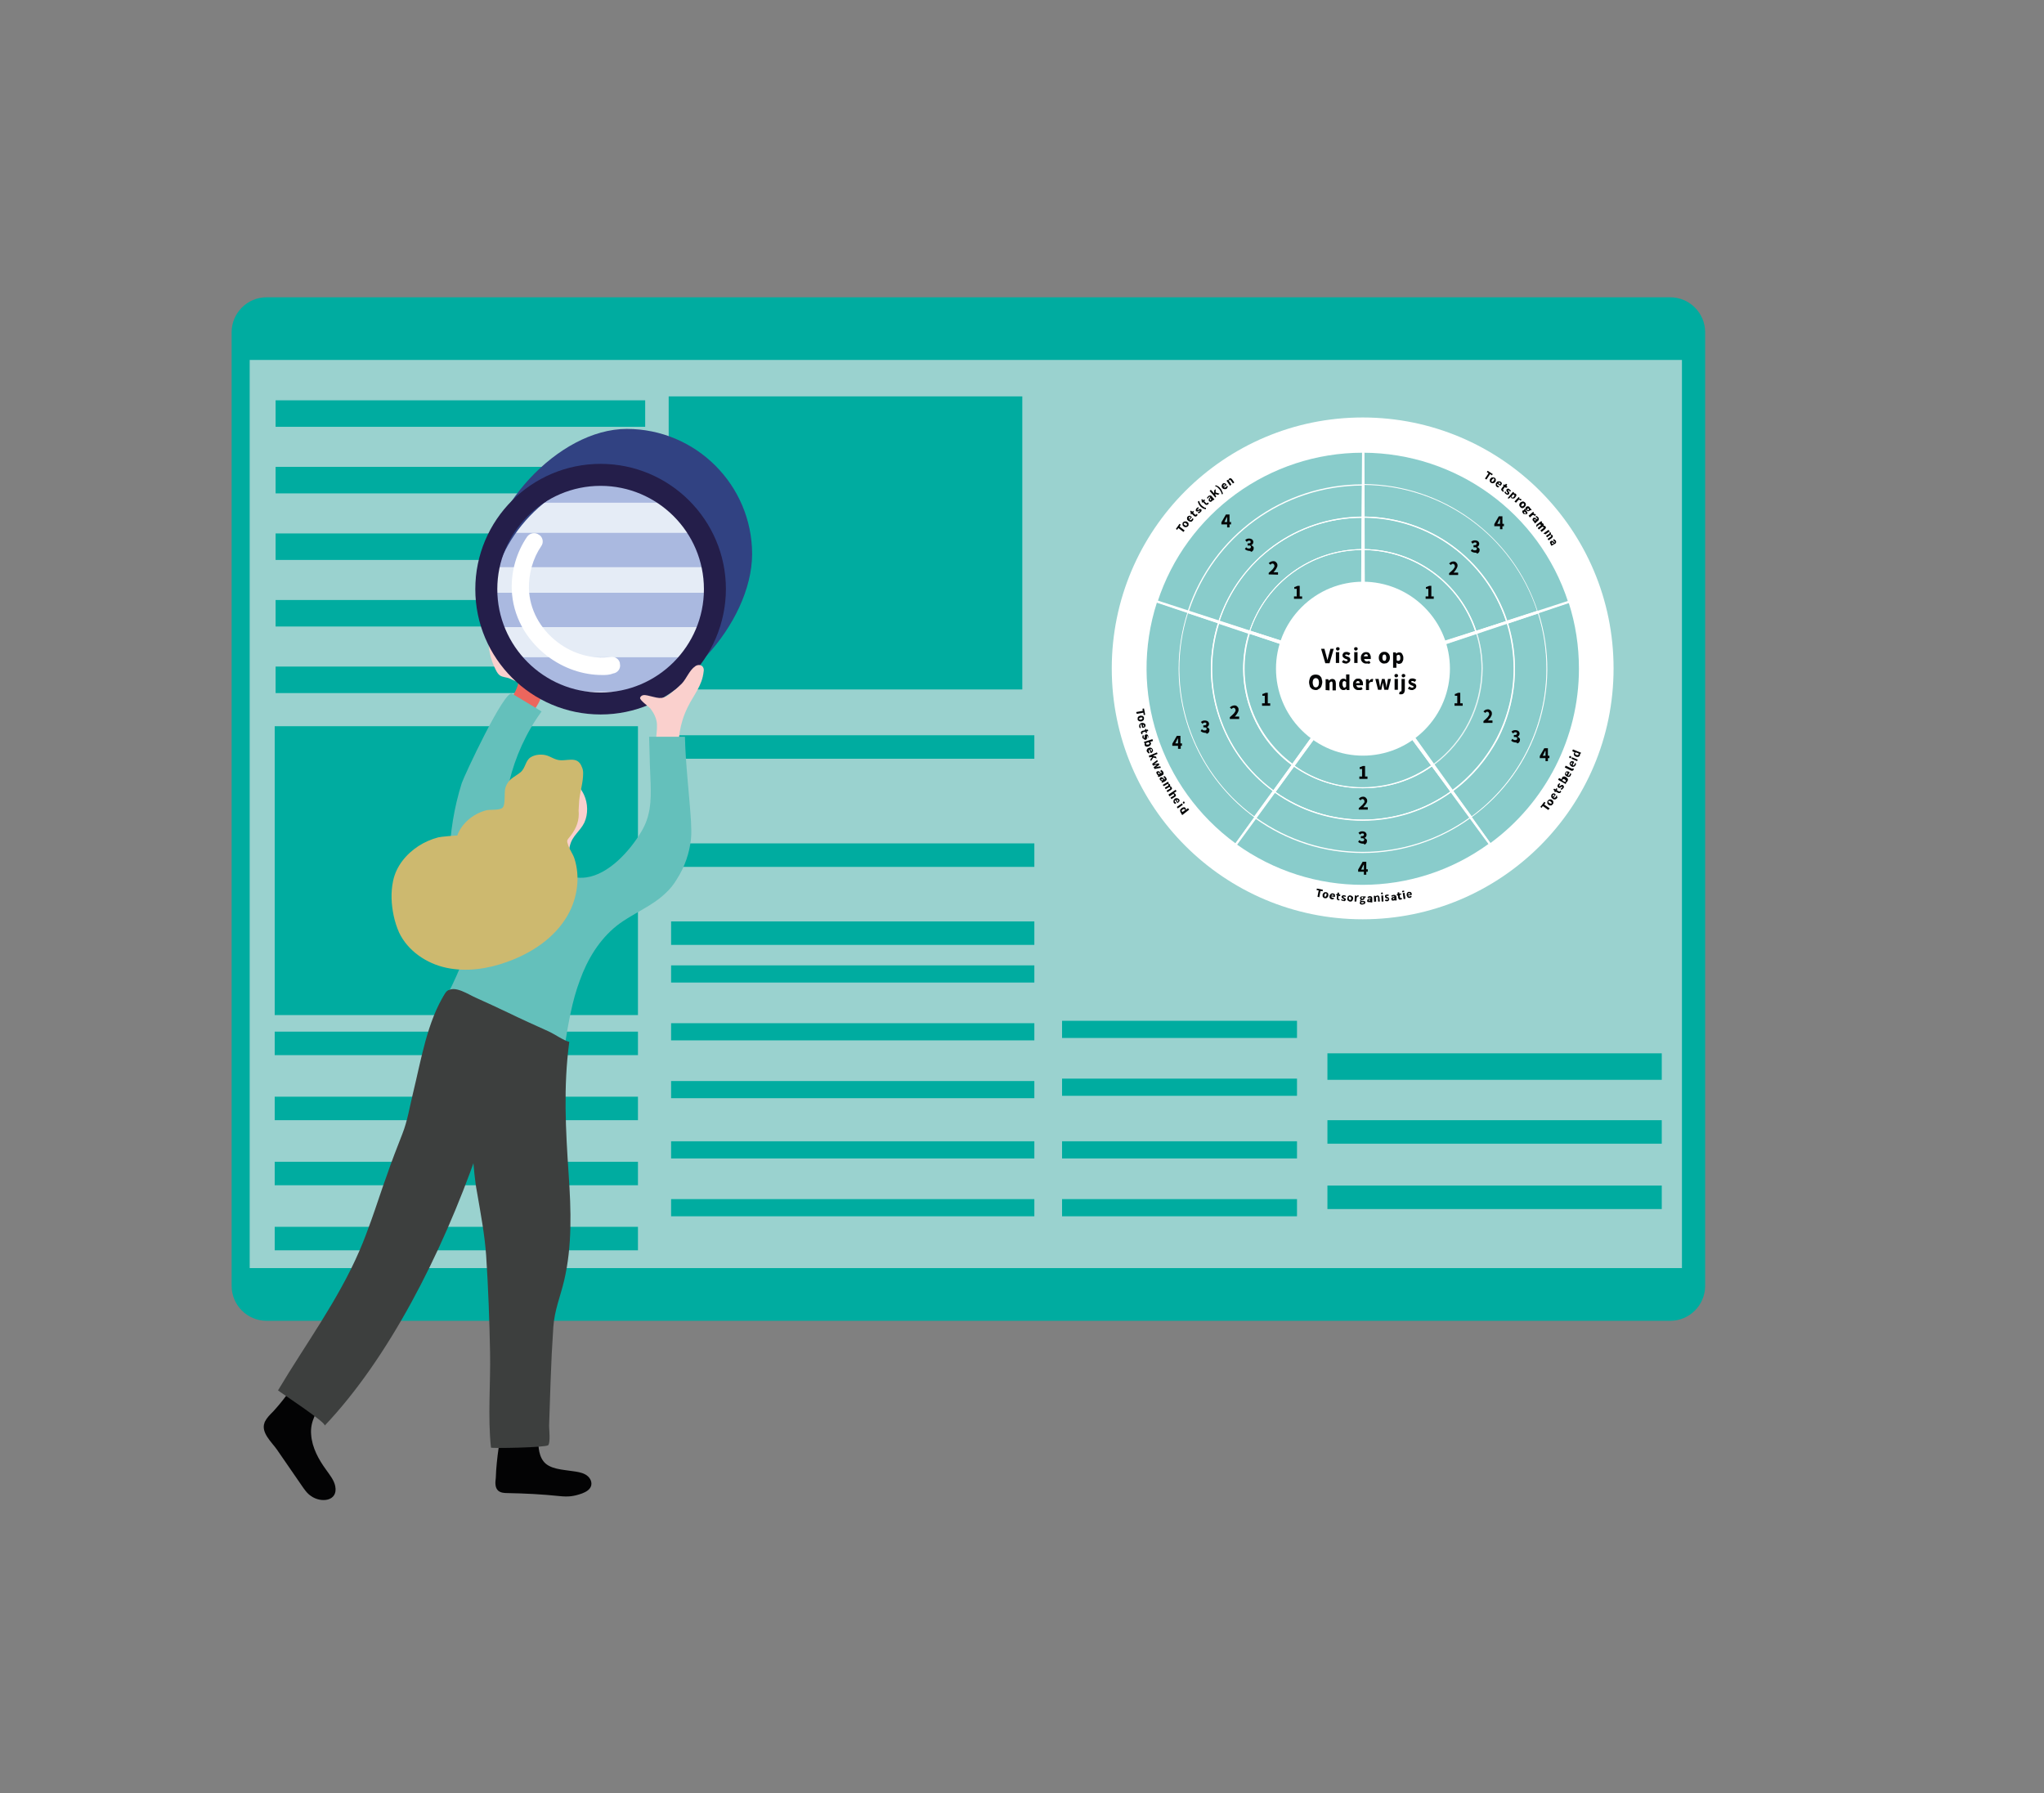 <?xml version="1.0" encoding="utf-8"?>
<!-- Generator: Adobe Illustrator 26.3.1, SVG Export Plug-In . SVG Version: 6.00 Build 0)  -->
<svg xmlns:xlink="http://www.w3.org/1999/xlink" version="1.1" id="Laag_1" xmlns="http://www.w3.org/2000/svg" x="0px"
     y="0px"
     viewBox="0 0 678.6 595.3" style="enable-background:new 0 0 678.6 595.3;" xml:space="preserve">
<rect x="0" y="0" width="678.6" height="595.3" fill="#808080" stroke="none"/>
<style type="text/css">
	.st0{fill:#00ACA0;}
	.st1{fill:#9AD2CF;}
	.st2{fill:#FAD0CD;}
	.st3{fill:#EC665D;}
	.st4{fill:#64C0BB;}
	.st5{clip-path:url(#SVGID_00000117646776060836814470000016809729616992422074_);fill:#E5ECF6;}
	.st6{clip-path:url(#SVGID_00000117646776060836814470000016809729616992422074_);}
	.st7{fill:#AAB9E0;}
	.st8{fill:#314282;}
	.st9{fill:#241E4A;}
	.st10{fill:#FFFFFF;}
	.st11{fill:#030304;}
	.st12{fill:#3D3F3E;}
	.st13{fill:#CDB96F;}
	.st14{fill:#89CCCB;}
	.st15{opacity:0.65;}
	.st16{clip-path:url(#SVGID_00000152235230565408293250000009528467179453487761_);}
	.st17{opacity:0.5;}
	.st18{clip-path:url(#SVGID_00000044171111767775195230000006974660156278726283_);}
	.st19{fill:#050607;}
	.st20{fill:#EF7D77;}
</style>
    <g>
	<g>
		<path class="st0" d="M554.5,438.5h-466c-6.4,0-11.6-5.2-11.6-11.6V110.3c0-6.4,5.2-11.6,11.6-11.6h466c6.4,0,11.6,5.2,11.6,11.6
			v316.6C566.1,433.3,560.9,438.5,554.5,438.5z"/>
        <rect x="82.9" y="119.5" class="st1" width="475.5" height="301.5"/>
	</g>
        <rect x="91.2" y="241.1" class="st0" width="120.6" height="95.9"/>
        <rect x="222" y="131.6" class="st0" width="117.4" height="97.3"/>
        <g>
		<rect x="222.8" y="244.1" class="st0" width="120.6" height="7.8"/>
            <rect x="222.8" y="280" class="st0" width="120.6" height="7.8"/>
            <rect x="222.8" y="305.9" class="st0" width="120.6" height="7.8"/>
	</g>
        <rect x="440.7" y="349.7" class="st0" width="111" height="8.8"/>
        <g>
		<rect x="91.5" y="132.9" class="st0" width="122.7" height="8.8"/>
            <rect x="91.5" y="155" class="st0" width="122.7" height="8.8"/>
            <rect x="91.5" y="177.1" class="st0" width="122.7" height="8.8"/>
            <rect x="91.5" y="199.2" class="st0" width="122.7" height="8.8"/>
            <rect x="91.5" y="221.3" class="st0" width="122.7" height="8.8"/>
	</g>
        <g>
		<rect x="91.2" y="342.5" class="st0" width="120.6" height="7.8"/>
            <rect x="91.2" y="364.1" class="st0" width="120.6" height="7.8"/>
            <rect x="91.2" y="385.7" class="st0" width="120.6" height="7.8"/>
            <rect x="91.2" y="407.3" class="st0" width="120.6" height="7.8"/>
	</g>
        <g>
		<rect x="222.8" y="320.5" class="st0" width="120.6" height="5.7"/>
            <rect x="222.8" y="339.7" class="st0" width="120.6" height="5.7"/>
            <rect x="222.8" y="358.9" class="st0" width="120.6" height="5.7"/>
	</g>
        <rect x="440.7" y="371.9" class="st0" width="111" height="7.8"/>
        <rect x="440.7" y="393.6" class="st0" width="111" height="7.8"/>
        <g>
		<rect x="222.8" y="378.9" class="st0" width="120.6" height="5.7"/>
            <rect x="222.8" y="398.1" class="st0" width="120.6" height="5.7"/>
	</g>
        <g>
		<rect x="352.6" y="378.9" class="st0" width="78" height="5.7"/>
            <rect x="352.6" y="398.1" class="st0" width="78" height="5.7"/>
	</g>
        <g>
		<rect x="352.6" y="338.9" class="st0" width="78" height="5.7"/>
            <rect x="352.6" y="358.1" class="st0" width="78" height="5.7"/>
	</g>
</g>
    <g>
	<path class="st2" d="M169.3,225.3c-1.1-0.5-2.4-0.4-3.4-1.1c-0.5-0.4-0.9-1-1.2-1.6c-1-1.9-1.7-3.8-2.1-5.9c-0.5-2.5-0.6-5.3,1-7.3
		c4.5,3.3,5.6,9.7,9.7,13.6c0.6,0.6,1.3,1.1,1.7,1.9C177,229.3,170.3,225.7,169.3,225.3z"/>
        <path class="st3" d="M170,231.6c0.6-1.2,1.2-2.2,1.5-3c0.2-0.6,0.5-1.2,0.5-1.8c-0.2-1.9-2.7-4-3.5-5.8c-1.1-2.5-1.6-5.3-1.5-8
		c0-0.3,0.1-0.7,0.3-0.8c0.4-0.2,0.8,0.1,1.1,0.4c2.6,2.6,4.2,5.9,6.1,9c1.6,2.6,5.8,5.9,5.3,9.1c-0.2,1.3-0.9,2.6-1.6,3.7
		c-1,1.7-2,3.5-3,5.2c-0.5,0.9-1.1,1.9-2.1,2.1c-1.7,0.3-3.5-2-4.1-3.3C168,236,168.9,233.7,170,231.6z"/>
        <path class="st4" d="M170,230.3c3.3,2,6.6,3.9,9.8,5.9c-10.2,14-14.6,32.2-11.8,49.3c0.8,4.8,2.1,9.6,2.4,14.5
		c0.3,5.6-2,16.4-8.6,17.9c-2.3,0.6-5-0.2-6.6-1.9c-1.5-1.5-2.2-3.7-2.8-5.8c-4.6-16.3-4.2-34,0.9-50.2
		C154,257.8,167.5,228.8,170,230.3z"/>
        <g>
		<defs>
			
				<ellipse id="SVGID_1_" transform="matrix(0.232 -0.973 0.973 0.232 -37.224 344.132)" cx="199.4"
                         cy="195.6" rx="37.9" ry="37.9"/>
		</defs>
            <clipPath id="SVGID_00000159445647098050986860000017076828528764000390_">
			<use xlink:href="#SVGID_1_" style="overflow:visible;"/>
		</clipPath>

            <rect x="159.2" y="156.6"
                  style="clip-path:url(#SVGID_00000159445647098050986860000017076828528764000390_);fill:#E5ECF6;"
                  width="84.3" height="79.8"/>
            <g style="clip-path:url(#SVGID_00000159445647098050986860000017076828528764000390_);">
			<rect x="143.5" y="218.2" class="st7" width="111.2" height="11.4"/>
                <rect x="143.5" y="196.8" class="st7" width="111.2" height="11.4"/>
                <rect x="143.5" y="176.9" class="st7" width="111.2" height="11.4"/>
                <rect x="143.5" y="155.5" class="st7" width="111.2" height="11.4"/>
		</g>
	</g>
        <g>
		<g>
			<path class="st8" d="M202.3,234.3c-22.9,0-41.6-18.6-41.6-41.6s24.5-50.3,47.4-50.3s41.6,18.6,41.6,41.6
				C249.6,206.9,225.2,234.3,202.3,234.3z M202.3,158.4c-18.9,0-38.7,21.2-38.7,40.1c0,18.9,15.4,34.3,34.3,34.3
				c18.9,0,38.7-21.2,38.7-40.1C236.6,173.8,221.2,158.4,202.3,158.4z"/>
		</g>
	</g>
        <g>
		<path class="st9" d="M199.4,237.2c-22.9,0-41.6-18.6-41.6-41.6c0-22.9,18.6-41.6,41.6-41.6c22.9,0,41.6,18.6,41.6,41.6
			C240.9,218.6,222.3,237.2,199.4,237.2z M199.4,161.3c-18.9,0-34.3,15.4-34.3,34.3c0,18.9,15.4,34.3,34.3,34.3
			c18.9,0,34.3-15.4,34.3-34.3C233.7,176.7,218.3,161.3,199.4,161.3z"/>
	</g>
        <g>
		<path class="st10" d="M199.9,224.1c-6.4,0-12.8-2.2-18.2-6.3c-7.2-5.5-11.5-13.5-11.8-22.1c-0.2-6.1,1.6-12.4,5.1-17.5
			c0.9-1.3,2.8-1.6,4-0.6l0.2,0.1c1.1,0.9,1.3,2.5,0.5,3.6c-2.8,4.1-4.2,9.2-4.1,14.1c0.2,6.9,3.7,13.4,9.5,17.8
			c5.2,4,11.6,5.7,17.7,4.9c1.4-0.2,2.7,0.7,3,2l0,0.2c0.4,1.6-0.7,3.1-2.3,3.3C202.3,224.1,201.1,224.1,199.9,224.1z"/>
	</g>
        <g>
		<path class="st11" d="M88,471.9c-0.1,0.2-0.2,0.4-0.2,0.5c-1.2,3.2,2.4,6.4,4.1,8.8c2.7,4,5.5,7.9,8.2,11.9
			c0.9,1.3,1.8,2.7,3.2,3.6c3.2,2.3,9,1.8,8-3.3c-0.4-2-1.8-3.7-3-5.4c-2.5-3.4-4.7-7.4-5-11.7c-0.4-4.5,1.9-7.8,4.2-11.5
			c1.8-2.9,3-6.1,3.5-9.5c0.2-1,0.3-2,0-2.9c-0.2-1-0.9-1.9-1.8-2.2c-0.5-0.2-1.1-0.1-1.6,0c-3.8,0.7-6.9,4.1-8.7,7.3
			c-2.3,4-5.1,7.7-8.2,11.1C89.6,469.7,88.6,470.7,88,471.9z"/>
            <path class="st11" d="M164.6,490.7c-0.2,1.5-0.3,3.2,0.8,4.2c0.8,0.7,2,0.8,3.1,0.8c5.8,0.1,11.6,0.4,17.3,1
			c2.9,0.3,4.7,0.1,7.5-0.9c1.3-0.5,2.7-1.3,3-2.7c0.3-1.5-0.7-2.9-2-3.6s-2.8-0.9-4.3-1.1c-3.1-0.5-7.6-0.6-9.6-3.3
			c-1.8-2.4-1.7-5.8-1.7-8.7c0-2,0.2-4.1,0.1-6.1c-0.1-2-0.7-4.1-2-5.7s-3.5-2.5-5.4-1.9c-1.5,0.5-2.7,1.8-3.3,3.3
			c-0.6,1.5-0.8,3.1-1,4.7C166.1,477.2,164.8,484,164.6,490.7z"/>
            <path class="st2" d="M226.4,226.9c-1.3,1.3-2.7,2.5-4.1,3.6c-2.5,2.1-4.4,1-7.3,0.4c-0.5-0.1-1-0.2-1.5-0.1
			c-0.5,0.1-0.9,0.5-1,0.9c-0.1,0.8,2.9,2.9,3.5,3.6c1.1,1.5,2,3.2,2.1,5.1c0.1,2.4-0.4,5-0.5,7.4c-0.1,1.4-0.1,2.8-0.1,4.2
			c0,2.5,0.2,5.6,2.1,7.5c2.8,3,5.6-0.5,5.9-3.3c0.1-1.5,0-3-0.1-4.4c-0.5-6,0.2-11.5,2.9-17c2-4.1,4.8-7.1,5.3-11.8
			c0.1-0.5,0.1-1-0.2-1.5c-0.5-0.9-1.8-0.9-2.6-0.3C228.9,222.5,227.9,225.3,226.4,226.9z"/>
            <path class="st2" d="M174.6,277.9c-0.9-4.8-2.3-10-0.3-14.5c1.7-3.8,5.8-6.3,9.9-6.1c4.1,0.1,8,2.8,9.7,6.6
			c1.3,2.8,1.4,6.4,0.1,9.2c-1.4,2.9-4,4.3-4.8,7.7c-0.6,2.4-0.6,5-0.8,7.5c-0.2,1.9-0.5,4-1.7,5.5c-1.6,2-4.5,2.7-7,2.2
			c-1.9-0.4-5.9-2-6.8-3.8c-0.9-1.7,1.1-3.4,1.7-5C175.5,284.2,175.1,280.9,174.6,277.9z"/>
            <path class="st4" d="M227.4,244.6h-11.9c0,1.1,0.1,2.2,0.1,3.3c0.1,4,0.2,8.1,0.4,12.1c0.2,6,0,11.1-3.2,16.3
			c-3.7,6.2-10.7,14-18.2,15c-2.7,0.4-5.5-0.3-8.2-0.8c-6.5-1.2-18.8-3-24.2,1.9c-2.5,2.3-3.1,5.9-3.7,9.2
			c-1.6,8.7-4.4,17.2-8.3,25.3c-1.7,3.5-3.6,6.9-3.9,10.8c-0.4,4.7,1.8,9.4,5.2,12.7c3.9,3.7,8.1,2.5,12.9,3.5
			c5.4,1.2,11.7,3.9,17.2,4.3c5.8,0.3,5.2-7,5.9-11.1c1.2-7.3,2.4-14.7,5-21.6c2.5-7,6.5-13.6,12.3-18.2c5.1-4,11.6-6.3,16.3-10.9
			c1.4-1.3,2.6-2.8,3.6-4.5c2.6-4,4.2-8.7,4.7-13.3c0.2-2,0.1-4.1,0-6.1C228.8,263.2,227.6,253.8,227.4,244.6z"/>
            <path class="st12" d="M123.2,405.3c-1.2,3.3-2.4,6.6-3.8,9.8c-7.2,16.7-17.8,30.9-27.1,46.5c0.8,0.7,16.1,10.7,15.5,11.7
			c20.9-22,38.7-56.4,50.7-90.8c3.9-11.3,8.5-22.3,11.9-33.7c0.2-0.8,0.5-1.7,0.3-2.5c-0.2-1.2-1.2-2.2-2.2-3
			c-5.8-4.9-12.5-8.8-19.6-11.4c-0.1-1,0.1-2.1,0.6-3c-0.4-0.5-1.2,0.1-1.6,0.7c-6.1,9.5-8.1,22.4-10.8,33.4
			c-1.1,4.5-1.8,9.1-3.5,13.4c-1.8,4.6-3.6,9.2-5.2,13.9C126.6,395.2,125,400.3,123.2,405.3z"/>
            <path class="st13" d="M192.3,265.7c0.3-3,1.3-5.8,1.3-9c0-0.7-0.1-1.4-0.4-2c-1.5-4.2-5.3-1.6-8.3-2.5c-1.1-0.3-2-0.9-3.1-1.3
			c-1.7-0.6-4-0.5-5.6,0.5c-1.8,1.1-1.7,3.6-3.4,5c-2.1,1.7-4,2.1-5,5.1c-0.5,1.6,0.1,5.5-0.9,6.6c-1,1.1-4.4,0.5-5.8,1
			c-4.1,1.2-7.8,4.2-9.3,8.3c0-0.1-5.7,0.4-6.3,0.6c-2.3,0.6-4.6,1.6-6.6,2.9c-4.1,2.7-7.4,6.7-8.4,11.6c-0.8,3.8-0.6,7.7,0.2,11.5
			c0.4,1.9,1,3.8,1.8,5.6c2.9,6.1,9.1,10.3,15.7,11.7c6.6,1.4,13.6,0.4,20-1.9c8.2-2.9,16-8,20.3-15.6c3.2-5.6,4.2-12.7,2.2-18.8
			c-0.5-1.5-1.5-2.8-2-4.2c-0.7-2-0.5-1.7,0.8-3.4c1.9-2.5,2.9-5.1,2.6-8.3C192.2,267.7,192.2,266.7,192.3,265.7z"/>
            <path class="st12" d="M161.4,416.8c0.7,10.7,1.1,21.5,1.3,32.2c0.2,10.3-0.8,21.3,0.3,31.6c0,0.3,18.2,0,19-0.8
			c0.8-0.9,0.3-5.3,0.3-6.4c0.2-5,0.3-10,0.5-15c0.2-5.9,0.5-11.9,0.9-17.8c0.4-5.7,2.3-10,3.6-15.5c2.7-11.5,2.3-23.4,1.5-35.1
			c-1-14.9-1.8-29.2,0.2-44.1c-2-0.5-4.7-2.5-6.9-3.5c-4.4-2-8.9-4-13.2-6.1c-3.6-1.7-7.2-3.4-10.8-5c-2.4-1-7.1-4.3-9.5-2.3
			c-1,0.9-1.6,2.2-2,3.5c-2,6.1-2.8,12.7-1.1,18.8c1.9,7.1,6.7,12.9,9.1,19.8c2.7,7.9,2.2,16.7,3.8,24.9
			C159.6,403,160.9,409.8,161.4,416.8z"/>
	</g>
</g>
    <path id="Path_400_00000067215339670863117820000000586243087825025708_" class="st10" d="M452.4,138.6c46,0,83.3,37.3,83.3,83.3
	c0,46-37.3,83.3-83.3,83.3c-46,0-83.3-37.3-83.3-83.3C369.1,176,406.4,138.6,452.4,138.6L452.4,138.6"/>
    <g>
	<path id="Path_401_00000020384829967844253100000001022007125277054873_" class="st14" d="M391.4,222c0-6.3,1-12.6,2.9-18.6
		l-10.2-3.4c-9.5,29.5,1.1,61.7,26.1,80l6.3-8.7C400.8,259.8,391.4,241.5,391.4,222"/>
        <path id="Path_402_00000129896277897476449650000014798852545645148580_" class="st14" d="M402.2,222c0-5.2,0.8-10.3,2.3-15.2
		l-10.2-3.4c-8,25,0.9,52.4,22.2,67.9l6.3-8.7C409.8,253.1,402.1,238,402.2,222"/>
        <path id="Path_404_00000006695634540297036880000007885381237705814665_" class="st14" d="M412.9,222c0-4,0.6-8,1.8-11.8l-10.2-3.4
		c-6.5,20.6,0.8,43,18.3,55.8l6.3-8.7C418.9,246.4,412.9,234.6,412.9,222"/>
        <path id="Path_406_00000139281595106466026630000014612590277329016963_" class="st14" d="M414.7,210.2c-5,16.1,0.7,33.7,14.3,43.7
		l22.6-31.5L414.7,210.2z"/>
        <path id="Path_408_00000083783717260173922740000006647724516292796316_" class="st14" d="M452.4,283c-12.8,0-25.2-4-35.6-11.4
		l-6.4,8.6c25.1,18.1,58.9,18.1,83.9-0.1l-6.4-8.6C477.7,279,465.3,283,452.4,283"/>
        <path id="Path_409_00000003797087320512149500000014387581004228775300_" class="st14" d="M452.4,272.3c-10.5,0-20.7-3.3-29.2-9.4
		l-6.4,8.6c21.3,15.3,50,15.3,71.3-0.1l-6.4-8.6C473.2,269,463,272.3,452.4,272.3"/>
        <path id="Path_411_00000140724724749597462650000013392173233876099749_" class="st14" d="M452.4,261.6c-8.2,0-16.2-2.5-22.9-7.3
		l-6.4,8.6c17.5,12.5,41,12.5,58.5-0.1l-6.4-8.6C468.7,259,460.7,261.6,452.4,261.6"/>
        <path id="Path_413_00000059988918570160600550000004252844649070969747_" class="st14" d="M429.6,254.3c13.7,9.7,32.1,9.7,45.8-0.1
		l-22.9-31.1L429.6,254.3z"/>
        <path id="Path_415_00000047040549085273529280000001933780583365839543_" class="st14" d="M524.2,222c0-7.4-1.1-14.8-3.4-21.9
		l-10.2,3.4c7.9,25-1,52.3-22.1,67.7l6.3,8.7C513.2,266.4,524.2,244.9,524.2,222"/>
        <path id="Path_416_00000055682456342014546720000001487883468559723673_" class="st14" d="M502.7,222c0,16-7.6,31.1-20.5,40.5
		l6.3,8.7c21.1-15.5,30.1-42.8,22.1-67.8l-10.2,3.4C501.9,211.7,502.7,216.9,502.7,222"/>
        <path id="Path_418_00000007405606817874207810000009686226459383029695_" class="st14" d="M492,222c0,12.5-6,24.4-16.1,31.8
		l6.3,8.7c17.4-12.7,24.7-35.1,18.2-55.7l-10.2,3.4C491.4,214,492,218,492,222"/>
        <path id="Path_420_00000150098940078078359430000005656968282953901470_" class="st14" d="M476,253.8c10.1-7.5,16.1-19.3,16.1-31.8
		c0-4-0.6-8-1.8-11.8l-36.8,12.2L476,253.8z"/>
        <path id="Path_422_00000156573530286774833600000006895451784047402917_" class="st14" d="M510.4,203.1l10.2-3.3
		c-9.6-29.5-37-49.4-68-49.5l0.1,10.7C479,161.1,502.3,178.1,510.4,203.1"/>
        <path id="Path_423_00000118373515514919323070000015227287959433529770_" class="st14" d="M500.2,206.3l10.2-3.3
		c-8.2-25-31.4-41.9-57.7-42.1l0.1,10.7C474.4,171.9,493.5,185.8,500.2,206.3"/>
        <path id="Path_425_00000052788412087636990180000009580668245153153159_" class="st14" d="M452.8,171.7l0.1,10.7
		c16.9,0.2,31.8,11.1,37.2,27.1l10.2-3.3C493.5,185.8,474.4,171.9,452.8,171.7"/>
        <path id="Path_427_00000166658544601052610420000009463842117610929581_" class="st14" d="M490,209.6c-5.3-16.1-20.2-27-37.2-27.1
		l0.2,38.9L490,209.6z"/>
        <path id="Path_429_00000028291806562171288030000014482486503268738460_" class="st14" d="M452.3,161l0.1-10.7
		c-31,0-58.5,20-68.1,49.5l10.2,3.3C402.7,178,426,161.1,452.3,161"/>
        <path id="Path_430_00000070102202073737138810000006089067799527968677_" class="st14" d="M452.2,171.7l0.1-10.7
		c-26.3,0.1-49.7,17-57.9,42l10.2,3.3C411.4,185.7,430.6,171.8,452.2,171.7"/>
        <path id="Path_432_00000069390297193564453960000011432157692194326443_" class="st14" d="M452.2,182.4l0.1-10.7
		c-21.6,0.1-40.8,14-47.6,34.5l10.2,3.3C420.2,193.4,435.2,182.6,452.2,182.4"/>
        <path id="Path_434_00000151512543921950409360000014699788299735036037_" class="st14" d="M452.2,182.4
		c-16.9,0.1-31.9,11-37.3,27.1l37.1,11.8L452.2,182.4z"/>
</g>
    <path id="Path_403_00000054954377067101017970000006791188174057266857_" class="st10" d="M416.6,271.5l-0.1-0.1
	c-15.8-11.5-25.2-29.9-25.2-49.4c0-6.3,1-12.6,2.9-18.6l0.1-0.2l10.5,3.5l0,0.2c-6.5,20.5,0.8,42.9,18.2,55.6l0.1,0.1L416.6,271.5z
	 M394.4,203.6c-7.9,24.9,1,52,22,67.4l6.1-8.4C409.6,253.1,402,238,402,222c0-5.1,0.8-10.2,2.3-15.1L394.4,203.6z"/>
    <path id="Path_405_00000149358935810395897280000001948203805997848742_" class="st10" d="M422.8,262.8l-0.1-0.1
	c-17.5-12.8-24.8-35.3-18.3-56l0.1-0.2l10.5,3.5l0,0.2c-5,16.1,0.7,33.5,14.3,43.5l0.1,0.1L422.8,262.8z M404.6,207.1
	c-3.9,12.6-2.7,26.3,3.3,38c3.6,6.8,8.6,12.7,14.8,17.3l6.1-8.4c-13.5-10-19.2-27.5-14.3-43.6L404.6,207.1z"/>
    <path id="Path_407_00000118397430504777885830000016851483000805288832_" class="st10" d="M429,254.1l-0.1-0.1
	c-10.2-7.5-16.2-19.4-16.2-32c0-4,0.6-8,1.8-11.9l0.1-0.2l37.3,12.4L429,254.1z M414.8,210.4c-4.9,16,0.8,33.2,14.2,43.2l22.3-31.1
	L414.8,210.4z"/>
    <path id="Path_410_00000035532793379599442940000010244490176572482228_" class="st10" d="M452.4,283.2c-12.8,0-25.3-4-35.7-11.5
	l-0.1-0.1l6.6-8.9l0.1,0.1c17.5,12.4,40.9,12.4,58.3-0.1l0.1-0.1l6.6,8.9l-0.1,0.1C477.8,279.1,465.3,283.2,452.4,283.2
	 M417.1,271.5c21.2,15.1,49.6,15.1,70.8-0.1l-6.2-8.4c-17.5,12.4-40.9,12.5-58.5,0.1L417.1,271.5z"/>
    <path id="Path_412_00000122697074736592284000000014421339177642671786_" class="st10" d="M452.4,272.5c-10.5,0-20.8-3.3-29.3-9.4
	L423,263l6.6-8.9l0.1,0.1c13.7,9.7,32,9.7,45.6-0.1l0.1-0.1l6.6,8.9l-0.1,0.1C473.3,269.2,463,272.5,452.4,272.5 M423.5,262.9
	c17.4,12.3,40.7,12.3,58.1-0.1l-6.2-8.4c-13.7,9.7-32,9.7-45.8,0.1L423.5,262.9z"/>
    <path id="Path_414_00000153695985030948038150000014974657682237076370_" class="st10" d="M452.4,261.7c-8.2,0-16.3-2.5-23-7.3
	l-0.1-0.1l0.1-0.1l23.1-31.4l23.1,31.5l-0.1,0.1C468.8,259.2,460.7,261.7,452.4,261.7 M429.8,254.2c13.6,9.6,31.8,9.5,45.3-0.1
	l-22.7-30.8L429.8,254.2z"/>
    <path id="Path_417_00000145025321703873588000000001824601165679485582_" class="st10" d="M488.4,271.5l-6.5-9l0.1-0.1
	c6.2-4.6,11.3-10.5,14.9-17.4c3.7-7.1,5.6-15,5.6-23c0-5.1-0.8-10.2-2.3-15.1l0-0.2l10.5-3.5l0.1,0.2c8,25.1-0.9,52.4-22.2,67.9
	L488.4,271.5z M482.5,262.6l6.1,8.4c15.6-11.5,24.8-29.6,24.8-49c0-6.2-0.9-12.4-2.8-18.3l-9.9,3.3c3.9,12.7,2.7,26.4-3.3,38.2
	C493.7,252,488.7,258,482.5,262.6"/>
    <g id="Group_170_00000010290443932704830450000010243539941886780597_" transform="translate(426.733 140.595)"
       class="st15">
	<g id="Group_169_00000049937625258870821470000016635160022463177871_">
		<g>
			<defs>
				<rect id="SVGID_00000107554182493244785610000013382363979162776764_" x="49" y="66" width="27.2"
                      height="56.1"/>
			</defs>
            <clipPath id="SVGID_00000092447124380577109440000010659004660778128785_">
				<use xlink:href="#SVGID_00000107554182493244785610000013382363979162776764_" style="overflow:visible;"/>
			</clipPath>

            <g id="Group_168_00000106148375780893111880000002766247136601053353_"
               style="clip-path:url(#SVGID_00000092447124380577109440000010659004660778128785_);">
				<path id="Path_419_00000155137067820248496210000007242520125178490274_" class="st10" d="M55.5,122.2l-6.5-9l0.1-0.1
					c10-7.4,15.9-19.2,16-31.7c0-4-0.6-7.9-1.8-11.7l0-0.2L73.8,66l0.1,0.2c6.5,20.6-0.8,43.1-18.3,55.9L55.5,122.2z M49.5,113.2
					l6.1,8.4c6.2-4.6,11.2-10.5,14.7-17.3c6-11.7,7.2-25.3,3.3-37.9l-9.9,3.3c1.2,3.8,1.8,7.7,1.8,11.7
					C65.4,93.9,59.5,105.7,49.5,113.2"/>
			</g>
		</g>
	</g>
</g>
    <g id="Group_173_00000101825816563793750240000009016624965782843284_" transform="translate(398.936 144.748)"
       class="st17">
	<g id="Group_172_00000113330681138249845060000013046393360293787008_">
		<g>
			<defs>
				<rect id="SVGID_00000036948890614824531220000003649364745680615346_" x="54.2" y="65.3" width="39"
                      height="44"/>
			</defs>
            <clipPath id="SVGID_00000132079614192048530860000014323321201014905248_">
				<use xlink:href="#SVGID_00000036948890614824531220000003649364745680615346_" style="overflow:visible;"/>
			</clipPath>

            <g id="Group_171_00000004518697602475245870000016506506739119089038_"
               style="clip-path:url(#SVGID_00000132079614192048530860000014323321201014905248_);">
				<path id="Path_421_00000166651905568252622960000005256019928057590414_" class="st10" d="M77,109.3L54.2,77.6l37.2-12.3
					l0.1,0.2c1.2,3.8,1.8,7.8,1.8,11.8c0,12.6-6,24.4-16.1,31.9L77,109.3z M54.8,77.8l22.3,31c13.3-9.9,19-27.2,14.1-43.1L54.8,77.8
					z"/>
			</g>
		</g>
	</g>
</g>
    <path id="Path_424_00000018205875551925422960000009984152504153994388_" class="st10" d="M500.1,206.5l-0.1-0.2
	c-6.7-20.5-25.7-34.4-47.3-34.5h-0.2l-0.1-11.1h0.2c26.4,0.1,49.7,17.1,57.9,42.2l0.1,0.2L500.1,206.5z M453,171.5
	c21.6,0.2,40.6,14.1,47.4,34.5l9.9-3.2c-8.2-24.8-31.2-41.6-57.3-41.8L453,171.5z"/>
    <path id="Path_426_00000000933832720981129930000011770589367050378134_" class="st10" d="M489.9,209.8l-0.1-0.2
	c-5.3-16-20.2-26.8-37-27h-0.2l-0.1-11.1h0.2c21.7,0.1,40.9,14.1,47.6,34.7l0.1,0.2L489.9,209.8z M453,182.3
	c16.9,0.2,31.7,11.1,37.1,27.1l9.9-3.2c-6.7-20.3-25.6-34.1-47.1-34.3L453,182.3z"/>
    <path id="Path_428_00000156566870639462071630000005095819352868122772_" class="st10" d="M452.9,221.6l-0.2-39.3h0.2
	c17,0.2,32,11.1,37.3,27.3l0.1,0.2l-0.2,0.1L452.9,221.6z M453,182.6l0.2,38.5l36.5-11.6C484.5,193.6,469.7,182.9,453,182.6"/>
    <path id="Path_431_00000137846076681618078710000015447837646874361746_" class="st10" d="M404.8,206.5l-10.6-3.4l0.1-0.2
	c8.2-25.1,31.6-42.1,58-42.1h0.2l-0.1,11.1h-0.2c-21.6,0.1-40.7,13.9-47.4,34.4L404.8,206.5z M394.7,202.9l9.9,3.2
	c6.8-20.5,25.9-34.4,47.5-34.5l0.1-10.4C426,161.3,402.9,178.1,394.7,202.9"/>
    <path id="Path_433_00000105414125998819198570000014793701819603283631_" class="st10" d="M415,209.8l-10.6-3.4l0.1-0.2
	c6.8-20.6,26-34.6,47.7-34.7h0.2l-0.1,11.1h-0.2c-16.9,0.1-31.8,11-37.1,27L415,209.8z M404.9,206.2l9.9,3.2
	c5.4-16,20.3-26.9,37.2-27.1l0.1-10.4C430.6,172,411.6,185.8,404.9,206.2"/>
    <path id="Path_435_00000165915004784152172790000016649824742811637135_" class="st10" d="M452.1,221.6l-37.4-11.9l0.1-0.2
	c5.4-16.2,20.4-27.1,37.4-27.2h0.2L452.1,221.6z M415.1,209.4l36.7,11.7l0.2-38.5C435.3,182.8,420.5,193.5,415.1,209.4"/>
    <path id="Path_436_00000059281175684984276230000012246034474677089425_" class="st10" d="M432.1,201.6c11.3-11.3,29.5-11.3,40.8,0
	c11.3,11.3,11.3,29.5,0,40.8c-11.3,11.3-29.5,11.3-40.8,0c0,0,0,0,0,0C420.8,231.1,420.8,212.9,432.1,201.6"/>
    <path id="Path_437_00000013185728483383180920000008194328630085657761_" class="st19" d="M440,220.2l-1.4-4.8h1.1l0.6,2.2
	c0.1,0.3,0.1,0.5,0.2,0.8c0.1,0.2,0.1,0.5,0.2,0.8h0c0.1-0.3,0.1-0.5,0.2-0.8c0.1-0.2,0.1-0.5,0.2-0.8l0.6-2.2h1.1l-1.4,4.8H440z"/>
    <path id="Path_438_00000023979117456128363580000012310148981735334590_" class="st19" d="M444.1,216c-0.2,0-0.3-0.1-0.4-0.2
	c-0.2-0.2-0.2-0.6,0-0.8c0,0,0,0,0,0c0.3-0.2,0.6-0.2,0.9,0c0.2,0.2,0.2,0.6,0,0.8C444.4,215.9,444.3,216,444.1,216 M443.5,216.5
	h1.1v3.6h-1.1L443.5,216.5z"/>
    <path id="Path_439_00000149381300956562405000000004572928815297208483_" class="st19" d="M447,220.3c-0.3,0-0.5,0-0.8-0.1
	c-0.2-0.1-0.5-0.2-0.7-0.4l0.5-0.7c0.1,0.1,0.3,0.2,0.5,0.3c0.2,0.1,0.3,0.1,0.5,0.1c0.1,0,0.2,0,0.3-0.1c0.1-0.1,0.1-0.2,0.1-0.2
	c0-0.1,0-0.1-0.1-0.2c-0.1-0.1-0.1-0.1-0.2-0.1c-0.1,0-0.2-0.1-0.2-0.1c-0.1,0-0.2-0.1-0.3-0.1c-0.1,0-0.2-0.1-0.3-0.2l-0.3-0.2
	c-0.1-0.1-0.2-0.2-0.2-0.3c-0.1-0.1-0.1-0.3-0.1-0.4c0-0.2,0-0.3,0.1-0.5c0.1-0.1,0.2-0.3,0.3-0.4c0.1-0.1,0.3-0.2,0.4-0.2
	c0.4-0.1,0.9-0.1,1.3,0.1c0.2,0.1,0.4,0.2,0.5,0.3l-0.5,0.7c-0.1-0.1-0.3-0.2-0.4-0.2c-0.1-0.1-0.2-0.1-0.4-0.1
	c-0.3,0-0.4,0.1-0.4,0.3c0,0.1,0,0.1,0.1,0.1c0.1,0,0.1,0.1,0.2,0.1c0.1,0,0.2,0.1,0.2,0.1c0.1,0,0.2,0.1,0.3,0.1
	c0.1,0,0.2,0.1,0.3,0.1c0.1,0.1,0.2,0.1,0.3,0.2c0.1,0.1,0.2,0.2,0.2,0.3c0.1,0.1,0.1,0.3,0.1,0.4c0,0.2,0,0.3-0.1,0.5
	c-0.1,0.1-0.2,0.3-0.3,0.4c-0.1,0.1-0.3,0.2-0.5,0.2C447.5,220.2,447.3,220.3,447,220.3"/>
    <path id="Path_440_00000090280340592744732420000012747278594465818023_" class="st19" d="M450.1,216c-0.2,0-0.3-0.1-0.4-0.2
	c-0.2-0.2-0.2-0.6,0-0.8c0,0,0,0,0,0c0.3-0.2,0.6-0.2,0.9,0c0.2,0.2,0.2,0.6,0,0.8c0,0,0,0,0,0C450.4,215.9,450.3,216,450.1,216
	 M449.6,216.5h1.1v3.6h-1.1V216.5z"/>
    <path id="Path_441_00000029015304959404330740000010214477411364992154_" class="st19" d="M453.6,220.3c-0.2,0-0.5,0-0.7-0.1
	c-0.2-0.1-0.4-0.2-0.6-0.4c-0.2-0.2-0.3-0.4-0.4-0.6c-0.1-0.3-0.1-0.5-0.1-0.8c0-0.3,0-0.5,0.1-0.8c0.1-0.2,0.2-0.4,0.4-0.6
	c0.2-0.2,0.3-0.3,0.6-0.4c0.2-0.1,0.4-0.1,0.6-0.1c0.2,0,0.5,0,0.7,0.1c0.2,0.1,0.4,0.2,0.5,0.4c0.1,0.2,0.2,0.3,0.3,0.6
	c0.1,0.2,0.1,0.5,0.1,0.7v0.3c0,0.1,0,0.1,0,0.2h-2.2c0,0.2,0.2,0.4,0.3,0.6c0.2,0.1,0.4,0.2,0.6,0.2c0.3,0,0.6-0.1,0.8-0.2l0.4,0.7
	c-0.2,0.1-0.4,0.2-0.6,0.3C454.1,220.2,453.9,220.3,453.6,220.3 M452.8,217.9h1.3c0-0.2,0-0.4-0.1-0.5c-0.1-0.1-0.3-0.2-0.5-0.2
	c-0.2,0-0.3,0.1-0.4,0.2C452.9,217.5,452.8,217.7,452.8,217.9"/>
    <path id="Path_442_00000108285677061108662680000013925000249903802040_" class="st19" d="M459.6,220.3c-0.2,0-0.5,0-0.7-0.1
	c-0.4-0.2-0.8-0.5-1-1c-0.2-0.5-0.2-1.1,0-1.7c0.2-0.4,0.5-0.8,1-1c0.2-0.1,0.5-0.1,0.7-0.1c0.2,0,0.4,0,0.7,0.1
	c0.2,0.1,0.4,0.2,0.6,0.4c0.2,0.2,0.3,0.4,0.4,0.6c0.2,0.5,0.2,1.1,0,1.7c-0.2,0.4-0.5,0.8-1,1C460,220.2,459.8,220.3,459.6,220.3
	 M459.6,219.4c0.2,0,0.4-0.1,0.5-0.3c0.2-0.5,0.2-1,0-1.5c-0.1-0.2-0.3-0.3-0.5-0.3c-0.2,0-0.4,0.1-0.5,0.3c-0.2,0.5-0.2,1,0,1.5
	C459.2,219.3,459.4,219.4,459.6,219.4"/>
    <path id="Path_443_00000150068588597558820600000004596061822958177665_" class="st19" d="M462.5,221.6v-5h0.9l0.1,0.4h0
	c0.1-0.1,0.3-0.2,0.5-0.3c0.2-0.1,0.4-0.1,0.5-0.1c0.2,0,0.4,0,0.6,0.1c0.2,0.1,0.3,0.2,0.4,0.4c0.1,0.2,0.2,0.4,0.3,0.6
	c0.1,0.2,0.1,0.5,0.1,0.8c0,0.3,0,0.6-0.1,0.8c-0.1,0.2-0.2,0.4-0.3,0.6c-0.1,0.2-0.3,0.3-0.5,0.4c-0.2,0.1-0.4,0.1-0.6,0.1
	c-0.2,0-0.3,0-0.4-0.1c-0.1-0.1-0.3-0.2-0.4-0.3l0,0.6v1.1H462.5L462.5,221.6z M464.2,219.4c0.2,0,0.4-0.1,0.5-0.2
	c0.2-0.2,0.2-0.5,0.2-0.8c0-0.7-0.2-1-0.6-1c-0.2,0-0.5,0.1-0.6,0.3v1.5c0.1,0.1,0.2,0.1,0.3,0.2C464,219.4,464.1,219.4,464.2,219.4
	"/>
    <path id="Path_444_00000036951351036450301770000000771798601465982855_" class="st19" d="M436.8,229.1c-0.3,0-0.6-0.1-0.9-0.2
	c-0.3-0.1-0.5-0.3-0.7-0.5c-0.2-0.2-0.4-0.5-0.4-0.8c-0.1-0.3-0.2-0.7-0.2-1.1c0-0.4,0.1-0.7,0.2-1.1c0.1-0.3,0.2-0.6,0.4-0.8
	c0.2-0.2,0.4-0.4,0.7-0.5c0.6-0.2,1.2-0.2,1.8,0c0.3,0.1,0.5,0.3,0.7,0.5c0.2,0.2,0.4,0.5,0.4,0.8c0.1,0.3,0.2,0.7,0.2,1
	c0,0.4-0.1,0.7-0.2,1.1c-0.1,0.3-0.2,0.6-0.4,0.8c-0.2,0.2-0.4,0.4-0.7,0.5C437.4,229.1,437.1,229.1,436.8,229.1 M436.8,228.2
	c0.3,0,0.6-0.1,0.8-0.4c0.2-0.3,0.3-0.8,0.3-1.2c0-0.4-0.1-0.8-0.3-1.1c-0.3-0.4-0.9-0.5-1.3-0.2c-0.1,0.1-0.2,0.1-0.2,0.2
	c-0.2,0.3-0.3,0.7-0.3,1.1c0,0.4,0.1,0.8,0.3,1.2C436.2,228,436.5,228.2,436.8,228.2"/>
    <path id="Path_445_00000148640019852574659210000018201699913280626308_" class="st19" d="M440.1,229.1v-3.6h0.9l0.1,0.5h0
	c0.2-0.1,0.3-0.3,0.5-0.4c0.2-0.1,0.4-0.2,0.7-0.2c0.3,0,0.7,0.1,0.9,0.4c0.2,0.3,0.3,0.7,0.3,1.1v2.3h-1.1V227c0-0.2,0-0.4-0.1-0.6
	c-0.1-0.1-0.2-0.2-0.3-0.1c-0.1,0-0.2,0-0.3,0.1c-0.1,0.1-0.2,0.2-0.3,0.3v2.5L440.1,229.1L440.1,229.1z"/>
    <path id="Path_446_00000173133842842807392690000004180425704856437664_" class="st19" d="M446.1,229.1c-0.2,0-0.4,0-0.6-0.1
	c-0.2-0.1-0.3-0.2-0.5-0.4c-0.1-0.2-0.2-0.4-0.3-0.6c-0.1-0.3-0.1-0.5-0.1-0.8c0-0.3,0-0.5,0.1-0.8c0.1-0.2,0.2-0.4,0.3-0.6
	c0.1-0.2,0.3-0.3,0.5-0.4c0.2-0.1,0.4-0.1,0.5-0.1c0.2,0,0.4,0,0.5,0.1c0.1,0.1,0.3,0.2,0.4,0.3l0-0.5v-1.3h1.1v5.2h-0.9l-0.1-0.4h0
	c-0.1,0.1-0.3,0.2-0.4,0.3C446.4,229.1,446.2,229.1,446.1,229.1 M446.3,228.3c0.1,0,0.2,0,0.3-0.1c0.1,0,0.2-0.1,0.3-0.3v-1.5
	c-0.1-0.1-0.2-0.1-0.3-0.2c-0.1,0-0.2-0.1-0.3-0.1c-0.2,0-0.3,0.1-0.4,0.2c-0.2,0.2-0.2,0.5-0.2,0.8c0,0.3,0,0.5,0.2,0.8
	C445.9,228.1,446.1,228.3,446.3,228.3"/>
    <path id="Path_447_00000083796619059918405600000002579658871050591159_" class="st19" d="M451,229.1c-0.2,0-0.5,0-0.7-0.1
	c-0.2-0.1-0.4-0.2-0.6-0.4c-0.2-0.2-0.3-0.4-0.4-0.6c-0.1-0.3-0.1-0.5-0.1-0.8c0-0.3,0-0.5,0.1-0.8c0.1-0.2,0.2-0.4,0.4-0.6
	c0.2-0.2,0.3-0.3,0.5-0.4c0.2-0.1,0.4-0.1,0.7-0.1c0.2,0,0.5,0,0.7,0.1c0.2,0.1,0.4,0.2,0.5,0.4c0.1,0.2,0.2,0.3,0.3,0.5
	c0.1,0.2,0.1,0.5,0.1,0.7v0.3c0,0.1,0,0.2,0,0.2h-2.2c0,0.2,0.2,0.4,0.3,0.6c0.2,0.1,0.4,0.2,0.6,0.2c0.3,0,0.6-0.1,0.8-0.2l0.4,0.7
	c-0.2,0.1-0.4,0.2-0.6,0.3C451.5,229.1,451.2,229.1,451,229.1 M450.1,226.8h1.3c0-0.2,0-0.4-0.1-0.5c-0.1-0.1-0.3-0.2-0.5-0.2
	c-0.2,0-0.3,0.1-0.4,0.2C450.3,226.4,450.2,226.6,450.1,226.8"/>
    <path id="Path_448_00000088825177966770216220000006665094026527052966_" class="st19" d="M453.5,229.1v-3.6h0.9l0.1,0.7h0
	c0.1-0.2,0.3-0.4,0.5-0.6c0.2-0.1,0.4-0.2,0.5-0.2c0.1,0,0.2,0,0.2,0c0.1,0,0.1,0,0.2,0.1l-0.2,0.9c-0.1,0-0.1,0-0.2,0h-0.2
	c-0.2,0-0.3,0-0.4,0.1c-0.2,0.1-0.3,0.3-0.4,0.5v2.1L453.5,229.1L453.5,229.1z"/>
    <path id="Path_449_00000062893939161092020550000016157516354349858209_" class="st19" d="M457.5,229l-0.9-3.6h1.1l0.3,1.7
	c0,0.2,0.1,0.4,0.1,0.5c0,0.2,0.1,0.4,0.1,0.6h0c0-0.2,0.1-0.4,0.1-0.6l0.1-0.5l0.4-1.7h0.9l0.4,1.7c0,0.2,0.1,0.4,0.1,0.6
	c0,0.2,0.1,0.3,0.1,0.6h0c0-0.2,0.1-0.4,0.1-0.6c0-0.2,0-0.3,0.1-0.6l0.3-1.7h1l-0.9,3.6h-1.3l-0.3-1.4l-0.1-0.5
	c0-0.2-0.1-0.3-0.1-0.5h0c0,0.2-0.1,0.4-0.1,0.5l-0.1,0.5l-0.3,1.4L457.5,229L457.5,229z"/>
    <path id="Path_450_00000044895820012637570770000004039122349707814584_" class="st19" d="M463.5,224.9c-0.2,0-0.3-0.1-0.4-0.2
	c-0.2-0.2-0.2-0.6,0-0.8c0,0,0,0,0,0c0.3-0.2,0.6-0.2,0.9,0c0.2,0.2,0.2,0.6,0,0.8c0,0,0,0,0,0C463.8,224.8,463.7,224.9,463.5,224.9
	 M463,225.4h1.1v3.6H463V225.4z"/>
    <path id="Path_451_00000094575679378621654910000014702342324516219029_" class="st19" d="M465.2,230.5c-0.1,0-0.3,0-0.4,0
	c-0.1,0-0.2,0-0.3-0.1l0.2-0.8c0,0,0.1,0,0.1,0h0.1c0.1,0,0.2,0,0.3-0.1c0.1-0.1,0.1-0.3,0.1-0.4v-3.7h1.1v3.6c0,0.2,0,0.4-0.1,0.6
	c0,0.2-0.1,0.3-0.2,0.5c-0.1,0.1-0.2,0.2-0.4,0.3C465.6,230.5,465.4,230.5,465.2,230.5 M465.9,224.9c-0.2,0-0.3-0.1-0.4-0.2
	c-0.2-0.2-0.2-0.6,0-0.8c0,0,0,0,0,0c0.3-0.2,0.6-0.2,0.9,0c0.2,0.2,0.2,0.6,0,0.8c0,0,0,0,0,0C466.2,224.8,466.1,224.9,465.9,224.9
	"/>
    <path id="Path_452_00000139989436771137156420000008857107149978865814_" class="st19" d="M468.9,229.1c-0.3,0-0.5,0-0.8-0.1
	c-0.2-0.1-0.5-0.2-0.7-0.4l0.5-0.7c0.1,0.1,0.3,0.2,0.5,0.3c0.2,0.1,0.3,0.1,0.5,0.1c0.1,0,0.2,0,0.3-0.1c0.1-0.1,0.1-0.2,0.1-0.2
	c0-0.1,0-0.1-0.1-0.2c-0.1-0.1-0.1-0.1-0.2-0.1c-0.1,0-0.2-0.1-0.2-0.1c-0.1,0-0.2-0.1-0.3-0.1c-0.1,0-0.2-0.1-0.3-0.2l-0.3-0.2
	c-0.1-0.1-0.2-0.2-0.2-0.3c-0.1-0.1-0.1-0.3-0.1-0.4c0-0.2,0-0.3,0.1-0.5c0.1-0.1,0.2-0.3,0.3-0.4c0.1-0.1,0.3-0.2,0.4-0.2
	c0.4-0.1,0.9-0.1,1.3,0.1c0.2,0.1,0.4,0.2,0.5,0.3l-0.5,0.7c-0.1-0.1-0.3-0.2-0.4-0.2c-0.1-0.1-0.2-0.1-0.4-0.1
	c-0.3,0-0.4,0.1-0.4,0.3c0,0.1,0,0.1,0.1,0.1c0.1,0,0.1,0.1,0.2,0.1c0.1,0,0.2,0.1,0.2,0.1c0.1,0,0.2,0.1,0.3,0.1
	c0.1,0,0.2,0.1,0.3,0.1l0.3,0.2c0.1,0.1,0.2,0.2,0.2,0.3c0.1,0.1,0.1,0.3,0.1,0.4c0,0.2,0,0.3-0.1,0.5c-0.1,0.1-0.2,0.3-0.3,0.4
	c-0.1,0.1-0.3,0.2-0.5,0.2C469.3,229.1,469.1,229.1,468.9,229.1"/>
    <path id="Path_453_00000023279803917512929200000011736822286955468215_" class="st19" d="M429.6,198.8V198h0.9v-2.5h-0.8v-0.6
	c0.2,0,0.4-0.1,0.6-0.2c0.2-0.1,0.3-0.1,0.5-0.2h0.7v3.5h0.8v0.8L429.6,198.8L429.6,198.8z"/>
    <path id="Path_454_00000134964778499339208230000000038696978704198062_" class="st19" d="M419,234.3v-0.8h0.9v-2.5h-0.8v-0.6
	c0.2,0,0.4-0.1,0.6-0.2c0.2-0.1,0.3-0.1,0.5-0.2h0.7v3.5h0.8v0.8L419,234.3L419,234.3z"/>
    <path id="Path_455_00000007408060528206387520000004028103816000875404_" class="st19" d="M482.9,234.3v-0.8h0.9v-2.5H483v-0.6
	c0.2,0,0.4-0.1,0.6-0.2c0.2-0.1,0.3-0.1,0.5-0.2h0.7v3.5h0.8v0.8L482.9,234.3L482.9,234.3z"/>
    <path id="Path_456_00000145031029876901943290000002738041094168260024_" class="st19" d="M492.5,240v-0.6c0.3-0.2,0.5-0.5,0.8-0.7
	c0.2-0.2,0.4-0.4,0.6-0.6c0.1-0.2,0.3-0.4,0.4-0.6c0.1-0.1,0.1-0.3,0.1-0.5c0-0.2-0.1-0.3-0.2-0.5c-0.1-0.1-0.3-0.2-0.4-0.2
	c-0.2,0-0.3,0-0.4,0.1c-0.1,0.1-0.2,0.2-0.3,0.3l-0.6-0.5c0.2-0.2,0.4-0.4,0.6-0.5c0.2-0.1,0.5-0.2,0.8-0.2c0.2,0,0.4,0,0.6,0.1
	c0.2,0.1,0.3,0.2,0.4,0.3c0.1,0.1,0.2,0.3,0.3,0.4c0.1,0.2,0.1,0.4,0.1,0.6c0,0.2,0,0.4-0.1,0.6c-0.1,0.2-0.2,0.4-0.3,0.6
	c-0.1,0.2-0.3,0.4-0.4,0.5c-0.2,0.2-0.3,0.4-0.5,0.6c0.1,0,0.2,0,0.3,0h1.2v0.8H492.5z"/>
    <path id="Path_457_00000100363770552843274080000006402557950529799305_" class="st19" d="M503.2,246.5c-0.3,0-0.6-0.1-0.9-0.2
	c-0.2-0.1-0.4-0.2-0.6-0.4l0.4-0.6c0.1,0.1,0.3,0.2,0.4,0.3c0.2,0.1,0.3,0.1,0.5,0.1c0.2,0,0.4,0,0.5-0.1c0.1-0.1,0.2-0.2,0.2-0.4
	c0-0.1,0-0.2,0-0.2c0-0.1-0.1-0.1-0.2-0.2c-0.1-0.1-0.2-0.1-0.3-0.1c-0.2,0-0.4,0-0.6,0v-0.7c0.2,0,0.3,0,0.5,0
	c0.1,0,0.2-0.1,0.3-0.1c0.1,0,0.1-0.1,0.2-0.2c0-0.1,0-0.2,0-0.2c0-0.1,0-0.3-0.1-0.3c-0.1-0.1-0.2-0.1-0.4-0.1
	c-0.1,0-0.3,0-0.4,0.1c-0.1,0.1-0.3,0.2-0.4,0.3l-0.5-0.6c0.2-0.2,0.4-0.3,0.6-0.4c0.2-0.1,0.5-0.1,0.7-0.1c0.2,0,0.4,0,0.6,0.1
	c0.2,0.1,0.3,0.1,0.4,0.2c0.1,0.1,0.2,0.2,0.3,0.4c0.1,0.2,0.1,0.3,0.1,0.5c0,0.2-0.1,0.4-0.2,0.6c-0.2,0.2-0.3,0.3-0.5,0.4v0
	c0.2,0.1,0.4,0.2,0.6,0.4c0.2,0.2,0.3,0.4,0.2,0.7c0,0.2,0,0.4-0.1,0.5c-0.1,0.1-0.2,0.3-0.3,0.4c-0.2,0.1-0.3,0.2-0.5,0.2
	C503.6,246.5,503.4,246.5,503.2,246.5"/>
    <path id="Path_458_00000124125258955936530630000004726748300198200235_" class="st19" d="M513.1,252.7v-1h-1.9v-0.7l1.5-2.6h1.2
	v2.5h0.5v0.8h-0.5v1L513.1,252.7L513.1,252.7z M512.2,250.9h0.9v-1.2c0-0.2,0-0.3,0-0.5h0c-0.1,0.1-0.1,0.2-0.2,0.3
	c-0.1,0.1-0.1,0.2-0.2,0.4L512.2,250.9z"/>
    <path id="Path_459_00000149340071565564835130000011958891342523009692_" class="st19" d="M408.3,238.7v-0.6
	c0.3-0.2,0.5-0.5,0.8-0.7c0.2-0.2,0.4-0.4,0.6-0.6c0.1-0.2,0.3-0.4,0.4-0.6c0.1-0.1,0.1-0.3,0.1-0.5c0-0.2-0.1-0.3-0.2-0.5
	c-0.1-0.1-0.3-0.2-0.4-0.2c-0.2,0-0.3,0-0.4,0.1c-0.1,0.1-0.2,0.2-0.3,0.3l-0.6-0.5c0.2-0.2,0.4-0.4,0.7-0.5
	c0.2-0.1,0.5-0.2,0.8-0.2c0.2,0,0.4,0,0.6,0.1c0.2,0.1,0.3,0.2,0.4,0.3c0.1,0.1,0.2,0.3,0.3,0.4c0.1,0.2,0.1,0.4,0.1,0.6
	c0,0.2,0,0.4-0.1,0.6c-0.1,0.2-0.2,0.4-0.3,0.6c-0.1,0.2-0.3,0.4-0.4,0.6c-0.2,0.2-0.3,0.4-0.5,0.5c0.1,0,0.2,0,0.3,0h1.2v0.8
	L408.3,238.7z"/>
    <path id="Path_460_00000119078088785635218870000012136351975147435683_" class="st19" d="M400.1,243.3c-0.3,0-0.6-0.1-0.9-0.2
	c-0.2-0.1-0.4-0.2-0.6-0.4l0.4-0.6c0.1,0.1,0.3,0.2,0.4,0.3c0.2,0.1,0.3,0.1,0.5,0.1c0.2,0,0.4,0,0.5-0.1c0.1-0.1,0.2-0.2,0.2-0.4
	c0-0.1,0-0.2,0-0.2c0-0.1-0.1-0.1-0.2-0.2c-0.1-0.1-0.2-0.1-0.3-0.1c-0.2,0-0.4,0-0.6,0v-0.7c0.2,0,0.3,0,0.5,0
	c0.1,0,0.2-0.1,0.3-0.1c0.1,0,0.1-0.1,0.2-0.2c0-0.1,0-0.2,0-0.2c0-0.1,0-0.3-0.1-0.3c-0.1-0.1-0.2-0.1-0.4-0.1
	c-0.1,0-0.3,0-0.4,0.1c-0.1,0.1-0.3,0.2-0.4,0.3l-0.5-0.6c0.2-0.2,0.4-0.3,0.6-0.4c0.2-0.1,0.5-0.1,0.7-0.1c0.2,0,0.4,0,0.6,0.1
	c0.2,0.1,0.3,0.1,0.4,0.2c0.1,0.1,0.2,0.2,0.3,0.4c0.1,0.2,0.1,0.3,0.1,0.5c0,0.2-0.1,0.4-0.2,0.6c-0.2,0.2-0.3,0.3-0.5,0.4v0
	c0.2,0.1,0.4,0.2,0.6,0.4c0.2,0.2,0.3,0.4,0.2,0.7c0,0.2,0,0.4-0.1,0.5c-0.1,0.1-0.2,0.3-0.3,0.4c-0.2,0.1-0.3,0.2-0.5,0.2
	C400.5,243.3,400.3,243.3,400.1,243.3"/>
    <path id="Path_461_00000088823582658801631020000001903596258850629540_" class="st19" d="M391.1,248.6v-1h-1.9v-0.7l1.5-2.6h1.2
	v2.5h0.5v0.8H392v1L391.1,248.6L391.1,248.6z M390.2,246.8h0.9v-1.2c0-0.2,0-0.3,0-0.5h0c-0.1,0.1-0.1,0.2-0.2,0.3
	c-0.1,0.1-0.1,0.2-0.2,0.4L390.2,246.8z"/>
    <path id="Path_462_00000037691200157975033480000011799467317556333960_" class="st19" d="M473.3,198.8V198h0.9v-2.5h-0.8v-0.6
	c0.2,0,0.4-0.1,0.6-0.2c0.2-0.1,0.3-0.1,0.5-0.2h0.7v3.5h0.8v0.8L473.3,198.8L473.3,198.8z"/>
    <path id="Path_463_00000001656684105787136990000012592408918944181394_" class="st19" d="M451.3,258.6v-0.8h0.9v-2.5h-0.8v-0.6
	c0.2,0,0.4-0.1,0.6-0.2c0.2-0.1,0.3-0.1,0.5-0.2h0.7v3.5h0.8v0.8L451.3,258.6L451.3,258.6z"/>
    <path id="Path_464_00000074402810344067250890000014977518726754910396_" class="st19" d="M451.1,268.8v-0.5
	c0.3-0.2,0.5-0.5,0.8-0.7s0.4-0.4,0.6-0.6c0.1-0.2,0.3-0.4,0.4-0.5c0.1-0.1,0.1-0.3,0.1-0.5c0-0.2-0.1-0.3-0.2-0.5
	c-0.1-0.1-0.3-0.2-0.4-0.2c-0.2,0-0.3,0-0.4,0.1c-0.1,0.1-0.2,0.2-0.3,0.3l-0.6-0.5c0.2-0.2,0.4-0.4,0.6-0.5
	c0.2-0.1,0.5-0.2,0.8-0.2c0.2,0,0.4,0,0.6,0.1c0.2,0.1,0.3,0.2,0.4,0.3c0.1,0.1,0.2,0.3,0.3,0.4c0.1,0.2,0.1,0.4,0.1,0.6
	c0,0.2,0,0.4-0.1,0.5c-0.1,0.2-0.2,0.4-0.3,0.5c-0.1,0.2-0.3,0.4-0.4,0.5c-0.2,0.2-0.3,0.4-0.5,0.6c0.1,0,0.2,0,0.3,0h1.2v0.8
	L451.1,268.8z"/>
    <path id="Path_465_00000140002573562194815200000010135453404095921046_" class="st19" d="M452.4,280.1c-0.3,0-0.6-0.1-0.9-0.2
	c-0.2-0.1-0.4-0.2-0.6-0.4l0.4-0.6c0.1,0.1,0.3,0.2,0.4,0.3c0.2,0.1,0.3,0.1,0.5,0.1c0.2,0,0.4,0,0.5-0.1c0.1-0.1,0.2-0.2,0.2-0.4
	c0-0.1,0-0.2,0-0.2c0-0.1-0.1-0.1-0.2-0.2c-0.1-0.1-0.2-0.1-0.3-0.1c-0.2,0-0.4,0-0.6,0v-0.7c0.2,0,0.3,0,0.5,0
	c0.1,0,0.2-0.1,0.3-0.1c0.1,0,0.1-0.1,0.2-0.2c0-0.1,0-0.2,0-0.2c0-0.1,0-0.3-0.1-0.3c-0.1-0.1-0.2-0.1-0.4-0.1
	c-0.1,0-0.3,0-0.4,0.1c-0.1,0.1-0.3,0.2-0.4,0.3l-0.5-0.6c0.2-0.2,0.4-0.3,0.6-0.4c0.2-0.1,0.5-0.1,0.7-0.1c0.2,0,0.4,0,0.6,0.1
	c0.2,0.1,0.3,0.1,0.4,0.2c0.1,0.1,0.2,0.2,0.3,0.4c0.1,0.2,0.1,0.3,0.1,0.5c0,0.2-0.1,0.4-0.2,0.6c-0.2,0.2-0.3,0.3-0.5,0.4v0
	c0.2,0.1,0.4,0.2,0.6,0.4c0.2,0.2,0.3,0.4,0.2,0.7c0,0.2,0,0.4-0.1,0.5c-0.1,0.1-0.2,0.3-0.3,0.4c-0.2,0.1-0.3,0.2-0.5,0.2
	C452.9,280,452.7,280.1,452.4,280.1"/>
    <path id="Path_466_00000142882417435176589930000003138018555188508548_" class="st19" d="M452.8,290.4v-1h-1.9v-0.7l1.5-2.6h1.2
	v2.5h0.5v0.8h-0.5v1L452.8,290.4L452.8,290.4z M451.9,288.7h0.9v-1.2c0-0.2,0-0.3,0-0.5h0c-0.1,0.1-0.1,0.2-0.2,0.3
	c-0.1,0.1-0.1,0.2-0.2,0.4L451.9,288.7z"/>
    <path id="Path_467_00000038408374887786992840000002626391502016398976_" class="st19" d="M481.1,190.8v-0.5
	c0.3-0.2,0.5-0.5,0.8-0.7c0.2-0.2,0.4-0.4,0.6-0.6c0.1-0.2,0.3-0.4,0.4-0.6c0.1-0.1,0.1-0.3,0.1-0.5c0-0.2-0.1-0.3-0.2-0.5
	c-0.1-0.1-0.3-0.2-0.4-0.2c-0.2,0-0.3,0-0.4,0.1c-0.1,0.1-0.2,0.2-0.3,0.3l-0.6-0.5c0.2-0.2,0.4-0.4,0.6-0.5
	c0.2-0.1,0.5-0.2,0.8-0.2c0.2,0,0.4,0,0.6,0.1c0.2,0.1,0.3,0.2,0.4,0.3c0.1,0.1,0.2,0.3,0.3,0.4c0.1,0.2,0.1,0.4,0.1,0.5
	c0,0.2,0,0.4-0.1,0.6c-0.1,0.2-0.2,0.4-0.3,0.6c-0.1,0.2-0.3,0.4-0.4,0.6c-0.2,0.2-0.3,0.4-0.5,0.6c0.1,0,0.2,0,0.3,0h1.2v0.8H481.1
	z"/>
    <path id="Path_468_00000144321691567055707920000002635291212630152367_" class="st19" d="M489.8,183.5c-0.3,0-0.6-0.1-0.9-0.2
	c-0.2-0.1-0.4-0.2-0.6-0.4l0.4-0.6c0.1,0.1,0.3,0.2,0.4,0.3c0.2,0.1,0.3,0.1,0.5,0.1c0.2,0,0.4,0,0.5-0.1c0.1-0.1,0.2-0.2,0.2-0.4
	c0-0.1,0-0.2,0-0.2c0-0.1-0.1-0.1-0.2-0.2c-0.1-0.1-0.2-0.1-0.3-0.1c-0.2,0-0.4,0-0.6,0v-0.7c0.2,0,0.3,0,0.5,0
	c0.1,0,0.2-0.1,0.3-0.1c0.1,0,0.1-0.1,0.2-0.2c0-0.1,0-0.2,0-0.2c0-0.1,0-0.3-0.1-0.3c-0.1-0.1-0.2-0.1-0.4-0.1
	c-0.1,0-0.3,0-0.4,0.1c-0.1,0.1-0.3,0.2-0.4,0.3l-0.5-0.6c0.2-0.2,0.4-0.3,0.6-0.4c0.2-0.1,0.5-0.1,0.7-0.1c0.2,0,0.4,0,0.6,0.1
	c0.2,0.1,0.3,0.1,0.4,0.2c0.1,0.1,0.2,0.2,0.3,0.4c0.1,0.2,0.1,0.3,0.1,0.5c0,0.2-0.1,0.4-0.2,0.6c-0.2,0.2-0.3,0.3-0.5,0.4v0
	c0.2,0.1,0.4,0.2,0.6,0.4c0.2,0.2,0.3,0.4,0.2,0.7c0,0.2,0,0.4-0.1,0.5c-0.1,0.1-0.2,0.3-0.3,0.4c-0.2,0.1-0.3,0.2-0.5,0.2
	C490.3,183.5,490.1,183.5,489.8,183.5"/>
    <path id="Path_469_00000170248403864834566320000006323551425964624303_" class="st19" d="M498,175.7v-1h-1.9v-0.7l1.5-2.6h1.2v2.5
	h0.5v0.8h-0.5v1L498,175.7L498,175.7z M497.1,173.9h0.9v-1.2c0-0.2,0-0.3,0-0.5h0c-0.1,0.1-0.1,0.2-0.2,0.3
	c-0.1,0.1-0.1,0.2-0.2,0.4L497.1,173.9z"/>
    <path id="Path_470_00000029020149772827836040000008226997795015263108_" class="st19" d="M421.2,190.7v-0.5
	c0.3-0.2,0.5-0.5,0.8-0.7c0.2-0.2,0.4-0.4,0.6-0.6c0.1-0.2,0.3-0.4,0.4-0.6c0.1-0.1,0.1-0.3,0.1-0.5c0-0.2-0.1-0.3-0.2-0.5
	c-0.1-0.1-0.3-0.2-0.4-0.2c-0.2,0-0.3,0-0.4,0.1c-0.1,0.1-0.2,0.2-0.3,0.3l-0.6-0.5c0.2-0.2,0.4-0.4,0.7-0.5
	c0.2-0.1,0.5-0.2,0.8-0.2c0.2,0,0.4,0,0.6,0.1c0.2,0.1,0.3,0.2,0.4,0.3c0.1,0.1,0.2,0.3,0.3,0.4c0.1,0.2,0.1,0.4,0.1,0.6
	c0,0.2,0,0.4-0.1,0.5c-0.1,0.2-0.2,0.4-0.3,0.6c-0.1,0.2-0.3,0.4-0.4,0.6c-0.2,0.2-0.3,0.4-0.5,0.6c0.1,0,0.2,0,0.3,0h1.2v0.8
	L421.2,190.7z"/>
    <path id="Path_471_00000179614435085391411930000006249686301010167992_" class="st19" d="M414.8,182.9c-0.3,0-0.6-0.1-0.9-0.2
	c-0.2-0.1-0.4-0.2-0.6-0.4l0.4-0.6c0.1,0.1,0.3,0.2,0.4,0.3c0.2,0.1,0.3,0.1,0.5,0.1c0.2,0,0.4,0,0.5-0.1c0.1-0.1,0.2-0.2,0.2-0.4
	c0-0.1,0-0.2,0-0.2c0-0.1-0.1-0.1-0.2-0.2c-0.1-0.1-0.2-0.1-0.3-0.1c-0.2,0-0.4,0-0.6,0v-0.7c0.2,0,0.3,0,0.5,0
	c0.1,0,0.2-0.1,0.3-0.1c0.1,0,0.1-0.1,0.2-0.2c0-0.1,0-0.2,0-0.2c0-0.1,0-0.3-0.1-0.3c-0.1-0.1-0.2-0.1-0.4-0.1
	c-0.1,0-0.3,0-0.4,0.1c-0.1,0.1-0.3,0.2-0.4,0.3l-0.5-0.6c0.2-0.2,0.4-0.3,0.6-0.4c0.2-0.1,0.5-0.1,0.7-0.1c0.2,0,0.4,0,0.6,0.1
	c0.2,0.1,0.3,0.1,0.4,0.2c0.1,0.1,0.2,0.2,0.3,0.4c0.1,0.2,0.1,0.3,0.1,0.5c0,0.2-0.1,0.4-0.2,0.6c-0.2,0.2-0.3,0.3-0.5,0.4v0
	c0.2,0.1,0.4,0.2,0.6,0.4c0.2,0.2,0.3,0.4,0.2,0.7c0,0.2,0,0.4-0.1,0.5c-0.1,0.1-0.2,0.3-0.3,0.4c-0.2,0.1-0.3,0.2-0.5,0.2
	C415.2,182.9,415,182.9,414.8,182.9"/>
    <path id="Path_472_00000029767865627843604550000013997858174779139506_" class="st19" d="M407.4,175.1v-1h-1.9v-0.7l1.5-2.6h1.2
	v2.5h0.5v0.8h-0.5v1L407.4,175.1L407.4,175.1z M406.5,173.3h0.9v-1.2c0-0.2,0-0.3,0-0.5h0c-0.1,0.1-0.1,0.2-0.2,0.3
	c-0.1,0.1-0.1,0.2-0.2,0.4L406.5,173.3z"/>
    <path id="Path_473_00000018957043848069971800000005847289312080141449_" class="st19" d="M392.9,176.6l-1.7-1.3l-0.4,0.6l-0.4-0.3
	l1.2-1.7l0.4,0.3l-0.4,0.6l1.7,1.3L392.9,176.6z"/>
    <path id="Path_474_00000129184138205924941350000001916418844211290010_" class="st19" d="M394.4,174.7c-0.1,0.1-0.2,0.2-0.3,0.2
	c-0.1,0.1-0.2,0.1-0.3,0.1c-0.1,0-0.3,0-0.4,0c-0.1,0-0.3-0.1-0.4-0.2c-0.1-0.1-0.2-0.2-0.3-0.3c-0.1-0.1-0.1-0.2-0.1-0.4
	c0-0.1,0-0.3,0-0.4c0-0.1,0.1-0.2,0.2-0.3c0.1-0.1,0.2-0.2,0.3-0.2c0.1-0.1,0.2-0.1,0.3-0.1c0.1,0,0.3,0,0.4,0
	c0.1,0,0.3,0.1,0.4,0.2c0.1,0.1,0.2,0.2,0.3,0.3c0.1,0.1,0.1,0.2,0.1,0.4c0,0.1,0,0.3,0,0.4C394.6,174.5,394.5,174.6,394.4,174.7
	 M394,174.4c0.1-0.1,0.1-0.2,0.1-0.3c-0.1-0.1-0.2-0.3-0.3-0.3c-0.1-0.1-0.2-0.2-0.4-0.2c-0.1,0-0.2,0-0.3,0.1
	c-0.1,0.1-0.1,0.2-0.1,0.3c0.1,0.1,0.2,0.3,0.3,0.3c0.1,0.1,0.2,0.2,0.4,0.2C393.8,174.5,394,174.5,394,174.4"/>
    <path id="Path_475_00000000923990296396892080000013724582605486680766_" class="st19" d="M396,172.8c-0.1,0.1-0.2,0.2-0.3,0.3
	c-0.1,0.1-0.2,0.1-0.4,0.1c-0.1,0-0.3,0-0.4-0.1c-0.1,0-0.3-0.1-0.4-0.2c-0.1-0.1-0.2-0.2-0.3-0.3c-0.1-0.1-0.1-0.2-0.1-0.4
	c0-0.1,0-0.3,0-0.4c0-0.1,0.1-0.2,0.2-0.3c0.1-0.1,0.2-0.2,0.3-0.2c0.1,0,0.2-0.1,0.3-0.1c0.1,0,0.2,0,0.3,0.1
	c0.1,0.1,0.2,0.1,0.3,0.2l0.1,0.1l0.1,0.1l-0.8,0.9c0.1,0.1,0.2,0.1,0.4,0.1c0.1,0,0.2-0.1,0.3-0.2c0.1-0.1,0.2-0.3,0.2-0.4l0.4,0.1
	c0,0.1,0,0.3-0.1,0.4C396.2,172.5,396.1,172.7,396,172.8 M394.8,172.3l0.5-0.6c-0.1-0.1-0.2-0.1-0.3-0.1c-0.1,0-0.2,0-0.2,0.1
	c-0.1,0.1-0.1,0.2-0.1,0.2C394.6,172.1,394.7,172.2,394.8,172.3"/>
    <path id="Path_476_00000011022603576849738670000015258778257552599185_" class="st19" d="M397.4,171.2c-0.1,0.2-0.3,0.3-0.5,0.3
	c-0.1,0-0.2,0-0.3-0.1c-0.1,0-0.2-0.1-0.3-0.2l-0.6-0.6l-0.2,0.2l-0.3-0.3l0.2-0.2l-0.3-0.4l0.3-0.4l0.4,0.4l0.3-0.3l0.3,0.3
	l-0.3,0.3l0.6,0.6c0.1,0.1,0.2,0.1,0.2,0.1c0.1,0,0.1,0,0.2-0.1l0.1-0.1c0,0,0-0.1,0-0.1l0.4,0.2c0,0.1-0.1,0.1-0.1,0.2
	C397.6,171.1,397.5,171.1,397.4,171.2"/>
    <path id="Path_477_00000096764002399256228390000008207129846229485445_" class="st19" d="M398.5,170.1c-0.1,0.1-0.2,0.2-0.3,0.2
	c-0.1,0.1-0.3,0.1-0.4,0.1l-0.1-0.4c0.1,0,0.2,0,0.3-0.1c0.1,0,0.2-0.1,0.2-0.1c0.1,0,0.1-0.1,0.1-0.2c0,0,0-0.1,0-0.1
	c-0.1,0-0.1,0-0.2,0c-0.1,0-0.1,0-0.1,0.1c0,0-0.1,0-0.1,0.1c-0.1,0-0.1,0.1-0.2,0.1c-0.1,0-0.3,0-0.4,0l-0.2-0.1
	c-0.1-0.1-0.1-0.1-0.1-0.2c0-0.1,0-0.2,0-0.2c0-0.1,0-0.2,0.1-0.3c0-0.1,0.1-0.2,0.2-0.3c0.1-0.1,0.2-0.2,0.3-0.2
	c0.1,0,0.2-0.1,0.3-0.1l0.1,0.4c-0.1,0-0.2,0-0.2,0.1c-0.1,0-0.1,0.1-0.2,0.1c-0.1,0.1-0.1,0.2,0,0.3c0,0,0,0,0.1,0c0,0,0.1,0,0.1,0
	c0,0,0.1,0,0.1-0.1c0,0,0.1,0,0.1-0.1c0.1,0,0.1-0.1,0.2-0.1c0.1,0,0.3,0,0.4,0c0.1,0,0.1,0.1,0.2,0.1c0.1,0.1,0.1,0.1,0.1,0.2
	c0,0.1,0,0.2,0,0.2c0,0.1,0,0.2-0.1,0.3C398.6,169.9,398.6,170,398.5,170.1"/>
    <path id="Path_478_00000078740941221727185790000012634756973273930124_" class="st19" d="M400.3,169.1c-0.3-0.1-0.6-0.2-0.9-0.3
	c-0.3-0.2-0.6-0.4-0.8-0.6c-0.2-0.2-0.4-0.5-0.6-0.8c-0.1-0.3-0.3-0.6-0.3-0.9l0.4-0.2c0.1,0.3,0.2,0.6,0.3,0.8
	c0.3,0.5,0.7,0.9,1.2,1.2c0.2,0.2,0.5,0.3,0.8,0.3L400.3,169.1z"/>
    <path id="Path_479_00000011016016796338426580000007983978219902570632_" class="st19" d="M401.1,167.4c-0.1,0.1-0.2,0.1-0.3,0.2
	c-0.1,0-0.2,0-0.3,0c-0.1,0-0.2,0-0.3-0.1c-0.1,0-0.2-0.1-0.2-0.2l-0.6-0.6l-0.2,0.2l-0.3-0.3l0.2-0.2l-0.3-0.4l0.3-0.3l0.4,0.4
	l0.3-0.3l0.3,0.3l-0.3,0.3l0.6,0.6c0.1,0.1,0.1,0.1,0.2,0.1c0.1,0,0.1,0,0.2-0.1l0.1-0.1c0,0,0,0,0-0.1l0.4,0.2
	c0,0.1-0.1,0.1-0.1,0.2C401.3,167.3,401.2,167.3,401.1,167.4"/>
    <path id="Path_480_00000042010813076343957040000003494315748609503143_" class="st19" d="M402.2,166.5c-0.1,0.1-0.1,0.1-0.2,0.1
	c-0.1,0-0.2,0-0.2,0c-0.1,0-0.1,0-0.2-0.1c-0.1,0-0.1-0.1-0.2-0.1c-0.1-0.2-0.2-0.4-0.1-0.6c0.1-0.3,0.3-0.5,0.5-0.8
	c-0.1-0.1-0.1-0.1-0.2-0.1c-0.1,0-0.2,0-0.2,0.1c-0.1,0.1-0.1,0.1-0.2,0.2c0,0.1-0.1,0.2-0.1,0.3l-0.4-0.1c0-0.1,0.1-0.3,0.2-0.4
	c0.1-0.1,0.2-0.2,0.3-0.3c0.2-0.2,0.4-0.2,0.6-0.2c0.3,0,0.5,0.2,0.6,0.4l0.8,0.9l-0.4,0.3l-0.2-0.1c0,0.1,0,0.2-0.1,0.3
	C402.3,166.3,402.2,166.4,402.2,166.5 M402,166c0,0,0.1-0.1,0.1-0.1c0-0.1,0-0.1,0-0.2l-0.2-0.3c-0.1,0.1-0.2,0.2-0.2,0.4
	c0,0.1,0,0.2,0,0.2c0,0,0.1,0.1,0.1,0.1C401.9,166,401.9,166,402,166"/>
    <path id="Path_481_00000068652666798189447430000013813053561536434346_" class="st19" d="M403.5,165.2l-1.9-2.2l0.4-0.4l1.1,1.2
	l0-1l0.5-0.4v1.1l1.3,0.4l-0.5,0.4l-0.9-0.3v0.4l0.3,0.4L403.5,165.2z"/>
    <path id="Path_482_00000179612744043225959600000001226031064073825156_" class="st19" d="M406,164l-0.4,0.1c0-0.3-0.1-0.6-0.3-0.9
	c-0.1-0.3-0.3-0.5-0.5-0.8c-0.2-0.2-0.4-0.4-0.6-0.6c-0.2-0.2-0.5-0.3-0.8-0.4l0.2-0.3c0.3,0.1,0.6,0.2,0.9,0.4
	c0.3,0.2,0.5,0.4,0.7,0.7c0.2,0.2,0.4,0.5,0.5,0.9C405.9,163.4,406,163.7,406,164"/>
    <path id="Path_483_00000105384899168004651290000015414801028206654136_" class="st19" d="M407.3,162.2c-0.1,0.1-0.2,0.2-0.4,0.2
	c-0.1,0-0.3,0-0.4,0c-0.1,0-0.3-0.1-0.4-0.1c-0.1-0.1-0.2-0.2-0.3-0.3c-0.1-0.1-0.2-0.3-0.2-0.4c0-0.1,0-0.3,0-0.4
	c0-0.1,0-0.2,0.1-0.3c0.1-0.1,0.1-0.2,0.2-0.3c0.1-0.1,0.2-0.1,0.3-0.2c0.1,0,0.2,0,0.3,0c0.1,0,0.2,0.1,0.3,0.1
	c0.1,0.1,0.2,0.2,0.3,0.3c0,0,0.1,0.1,0.1,0.1c0,0,0,0.1,0.1,0.1l-1,0.7c0.2,0.2,0.5,0.2,0.7,0c0.1-0.1,0.2-0.2,0.3-0.4l0.4,0.2
	c0,0.1-0.1,0.2-0.2,0.3C407.5,161.9,407.4,162.1,407.3,162.2 M406.2,161.4l0.6-0.4c-0.1-0.1-0.1-0.1-0.2-0.2c-0.1,0-0.2,0-0.3,0.1
	c-0.1,0.1-0.1,0.1-0.1,0.2C406.1,161.2,406.1,161.3,406.2,161.4"/>
    <path id="Path_484_00000095325280721850970110000014075549316089901748_" class="st19" d="M408.4,161.3l-1.2-1.7l0.4-0.3l0.2,0.2
	c0-0.1,0.1-0.2,0.1-0.3c0.1-0.1,0.1-0.2,0.2-0.3c0.1-0.1,0.3-0.2,0.5-0.1c0.2,0.1,0.4,0.2,0.5,0.4l0.7,1l-0.5,0.3l-0.7-1
	c-0.1-0.1-0.2-0.2-0.2-0.2c-0.1,0-0.1,0-0.2,0c-0.1,0-0.1,0.1-0.1,0.2c0,0.1,0,0.1-0.1,0.2l0.8,1.1L408.4,161.3z"/>
    <path id="Path_485_00000041266110715491482880000005813154811042168734_" class="st19" d="M493,158.9l1.2-1.8l-0.6-0.4l0.3-0.4
	l1.7,1.1l-0.3,0.4l-0.6-0.4l-1.2,1.8L493,158.9z"/>
    <path id="Path_486_00000010303333306541739660000003960522841057831568_" class="st19" d="M495,160.3c-0.1-0.1-0.2-0.2-0.3-0.3
	c-0.1-0.1-0.1-0.2-0.1-0.3c0-0.1,0-0.3,0-0.4c0-0.1,0.1-0.3,0.2-0.4c0.1-0.1,0.2-0.2,0.3-0.3c0.1-0.1,0.2-0.1,0.4-0.1
	c0.1,0,0.3,0,0.4,0c0.1,0,0.2,0.1,0.3,0.1c0.2,0.1,0.4,0.4,0.4,0.6c0,0.1,0,0.3,0,0.4c0,0.1-0.1,0.3-0.2,0.4
	c-0.1,0.1-0.2,0.2-0.3,0.3c-0.2,0.1-0.5,0.2-0.8,0.1C495.2,160.4,495.1,160.3,495,160.3 M495.3,159.9c0.1,0.1,0.2,0.1,0.3,0
	c0.1-0.1,0.2-0.2,0.3-0.3c0.1-0.1,0.2-0.3,0.2-0.4c0-0.1,0-0.2-0.1-0.3c-0.1-0.1-0.2-0.1-0.3,0c-0.1,0.1-0.2,0.2-0.3,0.3
	c-0.1,0.1-0.2,0.3-0.2,0.4C495.1,159.7,495.2,159.8,495.3,159.9"/>
    <path id="Path_487_00000175312289779740667830000012938656580953458831_" class="st19" d="M497,161.7c-0.1-0.1-0.2-0.2-0.3-0.3
	c-0.1-0.1-0.1-0.2-0.1-0.4c0-0.1,0-0.3,0-0.4c0-0.1,0.1-0.3,0.2-0.4c0.1-0.1,0.2-0.2,0.3-0.3c0.1-0.1,0.2-0.1,0.4-0.1
	c0.1,0,0.3,0,0.4,0c0.1,0,0.2,0.1,0.3,0.1c0.1,0.1,0.2,0.2,0.3,0.3c0.1,0.1,0.1,0.2,0.1,0.3c0,0.1,0,0.2-0.1,0.3
	c0,0.1-0.1,0.2-0.2,0.3l-0.1,0.1l-0.1,0.1l-1-0.7c-0.1,0.1-0.1,0.3,0,0.4c0,0.1,0.1,0.2,0.2,0.3c0.1,0.1,0.3,0.1,0.4,0.1l-0.1,0.4
	c-0.1,0-0.3,0-0.4-0.1C497.3,161.8,497.1,161.8,497,161.7 M497.4,160.4l0.6,0.4c0.1-0.1,0.1-0.2,0.1-0.3c0-0.1,0-0.2-0.1-0.2
	c-0.1-0.1-0.2-0.1-0.2-0.1C497.6,160.3,497.5,160.3,497.4,160.4"/>
    <path id="Path_488_00000092431384215056649560000010969171220181296048_" class="st19" d="M498.7,163c-0.2-0.1-0.3-0.3-0.3-0.5
	c0-0.1,0-0.2,0.1-0.3c0.1-0.1,0.1-0.2,0.2-0.3l0.5-0.6l-0.2-0.2l0.3-0.3l0.3,0.2l0.4-0.4l0.4,0.3l-0.3,0.4l0.4,0.3L500,162l-0.4-0.3
	l-0.5,0.7c-0.1,0.1-0.1,0.2-0.1,0.2c0,0.1,0,0.1,0.1,0.2c0,0,0.1,0,0.1,0.1c0,0,0.1,0,0.1,0l-0.2,0.4c-0.1,0-0.1,0-0.2-0.1
	C498.8,163.1,498.8,163.1,498.7,163"/>
    <path id="Path_489_00000104701023589430133910000012113288868405015970_" class="st19" d="M499.9,164c-0.1-0.1-0.2-0.2-0.3-0.3
	c-0.1-0.1-0.1-0.2-0.1-0.4l0.4-0.1c0,0.1,0.1,0.2,0.1,0.3c0,0.1,0.1,0.1,0.2,0.2c0,0.1,0.1,0.1,0.2,0.1c0.1,0,0.1,0,0.1-0.1
	c0-0.1,0-0.1,0-0.2c0,0,0-0.1-0.1-0.1c0,0-0.1-0.1-0.1-0.1c0-0.1-0.1-0.1-0.1-0.2c0-0.1,0-0.1-0.1-0.2v-0.2c0-0.1,0-0.2,0.1-0.2
	c0.1-0.1,0.1-0.1,0.2-0.2c0.1,0,0.2-0.1,0.2-0.1c0.1,0,0.2,0,0.3,0.1c0.1,0,0.2,0.1,0.3,0.2c0.1,0.1,0.2,0.2,0.3,0.3
	c0.1,0.1,0.1,0.2,0.1,0.3l-0.4,0.1c0-0.1,0-0.2-0.1-0.2c0-0.1-0.1-0.1-0.1-0.2c-0.1-0.1-0.2-0.1-0.3,0c0,0,0,0,0,0.1
	c0,0,0,0.1,0,0.1c0,0,0,0.1,0.1,0.1c0,0,0.1,0.1,0.1,0.1c0,0.1,0.1,0.1,0.1,0.2c0,0.1,0,0.1,0.1,0.2v0.2c0,0.1-0.1,0.1-0.1,0.2
	c-0.1,0.1-0.1,0.1-0.2,0.2c-0.1,0-0.2,0.1-0.2,0.1c-0.1,0-0.2,0-0.3-0.1C500.1,164.1,500,164.1,499.9,164"/>
    <path id="Path_490_00000052808091384975530840000000108331753875114664_" class="st19" d="M500.5,165.4l1.8-2.1l0.4,0.3l-0.1,0.2
	c0.1,0,0.2,0,0.3,0c0.1,0,0.2,0.1,0.3,0.1c0.1,0.1,0.2,0.2,0.2,0.3c0,0.1,0.1,0.2,0,0.3c0,0.1,0,0.2-0.1,0.3
	c-0.1,0.1-0.2,0.2-0.2,0.3c-0.1,0.1-0.2,0.2-0.3,0.3c-0.1,0.1-0.2,0.1-0.4,0.1c-0.1,0-0.2,0-0.3,0c-0.1,0-0.2-0.1-0.3-0.1
	c-0.1-0.1-0.1-0.1-0.1-0.2c0-0.1-0.1-0.2-0.1-0.3l-0.2,0.2l-0.4,0.4L500.5,165.4z M501.9,165.1c0.1,0.1,0.2,0.1,0.3,0.1
	c0.2-0.1,0.3-0.1,0.4-0.3c0.2-0.3,0.3-0.5,0.1-0.6c-0.1-0.1-0.2-0.1-0.4-0.1l-0.5,0.6c0,0.1,0,0.1,0.1,0.2
	C501.9,165,501.9,165.1,501.9,165.1"/>
    <path id="Path_491_00000068678644410105949200000008581715592199576715_" class="st19" d="M502.8,166.5l1.4-1.5l0.3,0.3l-0.2,0.3
	c0.1,0,0.3-0.1,0.4,0c0.1,0,0.2,0.1,0.3,0.1l0.1,0.1c0,0,0,0.1,0.1,0.1l-0.4,0.3c0,0,0-0.1-0.1-0.1s0-0.1-0.1-0.1
	c-0.1-0.1-0.1-0.1-0.2-0.1c-0.1,0-0.2,0-0.3,0.1l-0.8,0.9L502.8,166.5z"/>
    <path id="Path_492_00000072971236048352936870000014005662994459733159_" class="st19" d="M504.7,168.3c-0.1-0.1-0.2-0.2-0.2-0.3
	c-0.1-0.1-0.1-0.2-0.1-0.4c0-0.1,0-0.3,0.1-0.4c0.1-0.3,0.4-0.5,0.7-0.6c0.1-0.1,0.2-0.1,0.4-0.1c0.1,0,0.3,0,0.4,0.1
	c0.2,0.1,0.4,0.3,0.5,0.5c0.1,0.2,0.1,0.5,0,0.8c-0.1,0.1-0.2,0.3-0.3,0.4c-0.1,0.1-0.2,0.2-0.4,0.3c-0.1,0.1-0.2,0.1-0.4,0.1
	c-0.1,0-0.3,0-0.4-0.1C504.9,168.5,504.8,168.5,504.7,168.3 M505.1,168c0.1,0.1,0.2,0.1,0.3,0.1c0.1-0.1,0.3-0.1,0.4-0.2
	c0.1-0.1,0.2-0.2,0.2-0.4c0-0.1,0-0.2-0.1-0.3c-0.1-0.1-0.2-0.1-0.3-0.1c-0.1,0-0.3,0.1-0.3,0.2c-0.1,0.1-0.2,0.2-0.2,0.4
	C505,167.8,505,167.9,505.1,168"/>
    <path id="Path_493_00000022524783228947463610000005530990922998898856_" class="st19" d="M505.7,170.5c-0.1-0.1-0.1-0.2-0.2-0.3
	c-0.1-0.1-0.1-0.2-0.1-0.3c0-0.1,0-0.2,0-0.2c0-0.1,0.1-0.1,0.1-0.2c0.1-0.1,0.3-0.1,0.5-0.1v-0.2c0-0.1,0.1-0.1,0.1-0.2
	c0.1,0,0.1-0.1,0.2-0.1h0.2c0-0.1,0-0.2,0-0.3c0-0.1,0.1-0.2,0.2-0.3c0.1-0.1,0.2-0.1,0.3-0.2c0.1,0,0.2,0,0.3,0
	c0.1,0,0.2,0,0.3,0.1c0.1,0,0.2,0.1,0.2,0.2c0.1,0.1,0.1,0.2,0.2,0.3l0.5,0.5l-0.3,0.3l-0.2-0.2c0,0,0,0.1,0,0.1l-0.1,0.1
	c-0.1,0.1-0.2,0.1-0.3,0.2c-0.1,0-0.2,0-0.3,0c-0.1,0-0.2,0-0.3-0.1c-0.1,0-0.2-0.1-0.2-0.2c-0.1-0.1-0.1-0.1-0.1-0.2h-0.1
	c0,0,0,0-0.1,0c0,0,0,0.1,0,0.1c0,0.1,0.1,0.1,0.1,0.2l0.2,0.2c0.1,0.1,0.2,0.3,0.3,0.5c0,0.2,0,0.3-0.1,0.4
	c-0.1,0.1-0.2,0.1-0.3,0.1c-0.1,0-0.2,0-0.3,0c-0.1,0-0.2-0.1-0.3-0.1C506,170.8,505.9,170.7,505.7,170.5 M506.1,170.3
	c0.1,0.1,0.2,0.2,0.3,0.2c0.1,0,0.2,0,0.2,0c0,0,0.1-0.1,0-0.1c0-0.1-0.1-0.1-0.1-0.2l-0.1-0.1c0,0-0.1-0.1-0.1-0.1
	c0,0,0-0.1-0.1-0.1c-0.1,0-0.2,0-0.2,0.1c-0.1,0.1-0.1,0.1,0,0.2C505.9,170.2,506,170.3,506.1,170.3 M507.1,169.3
	c0.1,0.1,0.1,0.1,0.2,0.1c0.1,0,0.2,0,0.2-0.1c0.1-0.1,0.1-0.2,0.1-0.2c0-0.1,0-0.1-0.1-0.2c-0.1-0.1-0.1-0.1-0.2-0.1
	c-0.1,0-0.1,0-0.2,0.1c-0.1,0.1-0.1,0.1-0.1,0.2C507,169.1,507.1,169.2,507.1,169.3"/>
    <path id="Path_494_00000090997185098935026390000018419044587592643261_" class="st19" d="M507.5,171.2l1.5-1.3l0.3,0.4l-0.2,0.3
	c0.1,0,0.3,0,0.4,0c0.1,0,0.2,0.1,0.3,0.2l0.1,0.1c0,0,0,0.1,0,0.1l-0.4,0.3c0,0,0-0.1-0.1-0.1c0,0,0-0.1-0.1-0.1
	c0-0.1-0.1-0.1-0.2-0.1c-0.1,0-0.2,0-0.3,0l-0.9,0.8L507.5,171.2z"/>
    <path id="Path_495_00000070080168170339761790000000366728818081009046_" class="st19" d="M508.9,172.8c-0.1-0.1-0.1-0.1-0.1-0.2
	c0-0.1,0-0.2,0-0.2c0-0.1,0-0.1,0.1-0.2c0-0.1,0.1-0.1,0.1-0.2c0.1-0.1,0.4-0.2,0.5-0.1c0.3,0.1,0.5,0.3,0.8,0.5
	c0.1-0.1,0.1-0.1,0.1-0.2c0-0.1,0-0.2-0.1-0.2c-0.1-0.1-0.1-0.1-0.2-0.2c-0.1,0-0.2-0.1-0.3-0.1l0.2-0.4c0.1,0,0.3,0.1,0.4,0.2
	c0.1,0.1,0.3,0.2,0.3,0.3c0.2,0.2,0.2,0.4,0.2,0.6c0,0.2-0.2,0.5-0.4,0.6l-0.9,0.8l-0.3-0.4l0.1-0.2c-0.1,0-0.2,0-0.3-0.1
	C509.1,173,509,172.9,508.9,172.8 M509.4,172.7c0,0,0.1,0.1,0.1,0.1c0.1,0,0.1,0,0.2,0l0.3-0.2c-0.2-0.1-0.3-0.2-0.4-0.2
	c-0.1,0-0.2,0-0.2,0c0,0-0.1,0.1-0.1,0.1C509.3,172.6,509.3,172.6,509.4,172.7"/>
    <path id="Path_496_00000054951683441260198730000005988044399545239477_" class="st19" d="M510.1,174.2l1.6-1.2l0.3,0.4l-0.2,0.2
	c0.1,0,0.2,0,0.3,0.1c0.1,0,0.2,0.1,0.3,0.2c0.1,0.1,0.1,0.2,0.1,0.3c0,0.1,0,0.2-0.1,0.3c0.1,0,0.3,0,0.4,0.1
	c0.1,0,0.2,0.1,0.3,0.2c0.1,0.1,0.2,0.3,0.1,0.5c-0.1,0.2-0.2,0.4-0.4,0.5l-1,0.8l-0.4-0.5l0.9-0.7c0.1-0.1,0.1-0.2,0.2-0.2
	c0-0.1,0-0.1-0.1-0.2c-0.1-0.1-0.2-0.1-0.4-0.1l-1.1,0.9l-0.4-0.5l0.9-0.7c0.1-0.1,0.1-0.2,0.2-0.2c0-0.1,0-0.1-0.1-0.2
	c-0.1-0.1-0.2-0.1-0.4-0.1l-1.1,0.9L510.1,174.2z"/>
    <path id="Path_497_00000163056659070670919100000006087997909682172559_" class="st19" d="M512.4,177.1l1.7-1.2l0.3,0.4l-0.2,0.2
	c0.1,0,0.2,0.1,0.3,0.1c0.1,0,0.2,0.1,0.3,0.2c0.1,0.1,0.1,0.2,0.1,0.3c0,0.1,0,0.2-0.1,0.3c0.1,0,0.2,0,0.3,0.1
	c0.1,0,0.2,0.1,0.3,0.2c0.1,0.1,0.2,0.3,0.1,0.5c-0.1,0.2-0.2,0.4-0.4,0.5l-1,0.7l-0.3-0.5l1-0.7c0.1-0.1,0.2-0.2,0.2-0.2
	c0-0.1,0-0.1,0-0.2c-0.1-0.1-0.2-0.2-0.3-0.2l-1.1,0.8l-0.3-0.5l1-0.7c0.1-0.1,0.2-0.2,0.2-0.2c0-0.1,0-0.1,0-0.2
	c-0.1-0.1-0.2-0.2-0.3-0.2l-1.1,0.8L512.4,177.1z"/>
    <path id="Path_498_00000129198296676137166100000004213030402302505605_" class="st19" d="M514.7,180.5c0-0.1-0.1-0.2-0.1-0.2V180
	c0-0.1,0-0.1,0.1-0.2c0-0.1,0.1-0.1,0.2-0.2c0.2-0.1,0.4-0.1,0.5,0c0.3,0.1,0.5,0.3,0.7,0.6c0.1,0,0.1-0.1,0.1-0.2
	c0-0.1,0-0.1-0.1-0.2c0-0.1-0.1-0.1-0.2-0.2c-0.1-0.1-0.2-0.1-0.3-0.2l0.2-0.4c0.1,0.1,0.3,0.1,0.4,0.2c0.1,0.1,0.2,0.2,0.3,0.3
	c0.1,0.2,0.2,0.4,0.1,0.6c0,0.2-0.2,0.4-0.5,0.5l-1,0.6l-0.3-0.4l0.1-0.1c-0.1,0-0.2-0.1-0.3-0.1
	C514.9,180.7,514.8,180.6,514.7,180.5 M515.2,180.4c0,0.1,0.1,0.1,0.1,0.1c0,0,0.1,0,0.2,0.1l0.3-0.2c-0.1-0.1-0.2-0.2-0.3-0.3
	c-0.1,0-0.2,0-0.2,0c-0.1,0-0.1,0.1-0.1,0.1C515.1,180.3,515.2,180.4,515.2,180.4"/>
    <path id="Path_499_00000111182200946864969500000009824907088201221274_" class="st19" d="M514,268.9l-1.8-1.3l-0.4,0.6l-0.4-0.3
	l1.3-1.7l0.4,0.3l-0.4,0.6l1.8,1.3L514,268.9z"/>
    <path id="Path_500_00000018229453293451614250000016411722402765555085_" class="st19" d="M515.5,267c-0.1,0.1-0.2,0.2-0.3,0.3
	c-0.1,0.1-0.2,0.1-0.3,0.1c-0.1,0-0.3,0-0.4,0c-0.1,0-0.3-0.1-0.4-0.2c-0.1-0.1-0.2-0.2-0.3-0.3c-0.1-0.1-0.1-0.2-0.1-0.4
	c0-0.1,0-0.3,0-0.4c0-0.1,0.1-0.2,0.2-0.3c0.1-0.1,0.2-0.2,0.3-0.3c0.1-0.1,0.2-0.1,0.3-0.1c0.1,0,0.3,0,0.4,0
	c0.2,0,0.3,0.1,0.4,0.2c0.1,0.1,0.2,0.2,0.3,0.3c0.1,0.1,0.1,0.2,0.1,0.4c0,0.1,0,0.3,0,0.4C515.7,266.8,515.6,266.9,515.5,267
	 M515.1,266.7c0.1-0.1,0.1-0.2,0-0.3c-0.1-0.1-0.2-0.2-0.3-0.3c-0.1-0.1-0.3-0.2-0.4-0.2c-0.1,0-0.2,0-0.3,0.1
	c-0.1,0.1-0.1,0.2,0,0.3c0.1,0.1,0.2,0.3,0.3,0.3c0.1,0.1,0.3,0.2,0.4,0.2C515,266.8,515.1,266.8,515.1,266.7
	C515.1,266.7,515.1,266.7,515.1,266.7"/>
    <path id="Path_501_00000023275709634556421490000002183771886183067014_" class="st19" d="M517,264.9c-0.1,0.1-0.2,0.2-0.3,0.3
	c-0.1,0.1-0.2,0.1-0.4,0.2c-0.1,0-0.3,0-0.4,0c-0.1,0-0.3-0.1-0.4-0.2c-0.1-0.1-0.2-0.2-0.3-0.3c-0.1-0.1-0.2-0.2-0.2-0.4
	c0-0.1,0-0.3,0-0.4c0-0.1,0.1-0.2,0.1-0.3c0.1-0.1,0.2-0.2,0.3-0.3c0.1-0.1,0.2-0.1,0.3-0.1c0.1,0,0.2,0,0.3,0
	c0.1,0,0.2,0.1,0.3,0.2c0,0,0.1,0.1,0.1,0.1l0.1,0.1l-0.7,1c0.1,0.1,0.3,0.1,0.4,0c0.1,0,0.2-0.1,0.3-0.2c0.1-0.1,0.1-0.3,0.1-0.4
	l0.4,0c0,0.1,0,0.3-0.1,0.4C517.1,264.6,517.1,264.8,517,264.9 M515.7,264.5l0.4-0.6c-0.1-0.1-0.2-0.1-0.3-0.1
	c-0.1,0-0.2,0.1-0.2,0.2c-0.1,0.1-0.1,0.2-0.1,0.3C515.5,264.4,515.6,264.4,515.7,264.5"/>
    <path id="Path_502_00000181807095236500423390000002338059279347657876_" class="st19" d="M518.2,263c-0.1,0.1-0.1,0.2-0.2,0.2
	c-0.1,0-0.2,0.1-0.2,0.1c-0.1,0-0.2,0-0.3,0c-0.1,0-0.2-0.1-0.3-0.1l-0.7-0.4l-0.1,0.2l-0.4-0.2l0.1-0.3l-0.4-0.3l0.3-0.4l0.4,0.3
	l0.3-0.4l0.4,0.2l-0.3,0.4l0.7,0.4c0.1,0.1,0.2,0.1,0.2,0.1c0.1,0,0.1-0.1,0.2-0.1c0,0,0-0.1,0-0.1c0,0,0-0.1,0-0.1l0.4,0.2
	c0,0.1,0,0.1-0.1,0.2C518.3,262.9,518.2,263,518.2,263"/>
    <path id="Path_503_00000071561201727401304600000008906999222190802600_" class="st19" d="M519,261.7c-0.1,0.1-0.2,0.2-0.3,0.3
	c-0.1,0.1-0.2,0.2-0.4,0.2l-0.2-0.4c0.1,0,0.2-0.1,0.3-0.1c0.1-0.1,0.1-0.1,0.2-0.2c0-0.1,0.1-0.1,0.1-0.2c0,0,0-0.1-0.1-0.1
	c0,0-0.1,0-0.1,0c0,0,0,0,0,0c0,0-0.1,0-0.1,0c0,0-0.1,0-0.1,0.1c0,0-0.1,0.1-0.1,0.1c-0.1,0-0.1,0.1-0.2,0.1
	c-0.1,0-0.1,0.1-0.2,0.1c-0.1,0-0.1,0-0.2,0c-0.1,0-0.1,0-0.2-0.1c-0.1,0-0.1-0.1-0.2-0.2c-0.1-0.1-0.1-0.1-0.1-0.2v-0.3
	c0-0.1,0.1-0.2,0.1-0.3c0.1-0.1,0.2-0.2,0.3-0.3c0.1-0.1,0.2-0.1,0.3-0.2l0.2,0.4c-0.1,0-0.2,0.1-0.2,0.1c-0.1,0-0.1,0.1-0.1,0.2
	c-0.1,0.1-0.1,0.2,0,0.3c0,0,0.1,0,0.1,0c0,0,0,0,0,0c0,0,0.1,0,0.1,0c0,0,0.1,0,0.1-0.1c0,0,0.1-0.1,0.1-0.1c0.1,0,0.1-0.1,0.2-0.1
	c0.1-0.1,0.1-0.1,0.2-0.1c0.1,0,0.1,0,0.2,0c0.1,0,0.2,0,0.2,0.1c0.1,0,0.1,0.1,0.2,0.2c0.1,0.1,0.1,0.2,0.1,0.2v0.3
	C519.1,261.5,519.1,261.6,519,261.7"/>
    <path id="Path_504_00000035516016437298927940000017712548313357233341_" class="st19" d="M520.3,259.5c-0.1,0.1-0.1,0.2-0.2,0.2
	c-0.1,0.1-0.2,0.1-0.3,0.1l0.2,0.1l-0.2,0.4l-2.5-1.4l0.3-0.6l0.6,0.3l0.3,0.2c0-0.1,0-0.2,0-0.3c0-0.1,0-0.2,0.1-0.3
	c0.1-0.1,0.1-0.2,0.2-0.3c0.1-0.1,0.2-0.1,0.3-0.1c0.1,0,0.3,0,0.4,0c0.1,0,0.3,0.1,0.4,0.2c0.1,0.1,0.3,0.2,0.4,0.3
	c0.1,0.1,0.2,0.2,0.2,0.3c0,0.1,0.1,0.2,0.1,0.3C520.4,259.3,520.4,259.4,520.3,259.5 M519.8,259.4c0.1-0.1,0.1-0.2,0-0.3
	c-0.1-0.1-0.2-0.2-0.3-0.3c-0.3-0.2-0.5-0.2-0.7,0c-0.1,0.1-0.1,0.3,0,0.4l0.7,0.4c0.1,0,0.1-0.1,0.2-0.1
	C519.8,259.5,519.8,259.4,519.8,259.4"/>
    <path id="Path_505_00000060727558629055972860000013802732565504361622_" class="st19" d="M521.5,257.4c-0.1,0.1-0.1,0.2-0.2,0.3
	c-0.1,0.1-0.2,0.2-0.3,0.2c-0.1,0-0.3,0.1-0.4,0c-0.2,0-0.3-0.1-0.4-0.1c-0.1-0.1-0.3-0.2-0.4-0.3c-0.1-0.1-0.2-0.2-0.2-0.3
	c0-0.1-0.1-0.3,0-0.4c0-0.1,0-0.2,0.1-0.3c0.1-0.1,0.1-0.2,0.2-0.3c0.1-0.1,0.2-0.1,0.3-0.1c0.1,0,0.2,0,0.3,0
	c0.1,0,0.3,0.1,0.4,0.1c0,0,0.1,0.1,0.1,0.1c0,0,0.1,0,0.1,0.1l-0.6,1.1c0.1,0,0.3,0,0.4,0c0.1-0.1,0.2-0.2,0.2-0.3
	c0.1-0.1,0.1-0.3,0.1-0.4h0.4v0.4C521.5,257.2,521.5,257.3,521.5,257.4 M520.1,257.2l0.3-0.7c-0.1-0.1-0.2-0.1-0.3-0.1
	c-0.1,0-0.2,0.1-0.2,0.2c0,0.1-0.1,0.2,0,0.3C519.9,257,520,257.1,520.1,257.2"/>
    <path id="Path_506_00000050659683907637732640000015197715935290067377_" class="st19" d="M522.4,255.6c0,0.1-0.1,0.2-0.2,0.2
	l-0.2,0.1h-0.2c-0.1,0-0.2-0.1-0.3-0.1l-2-1l0.3-0.6l2.1,1c0,0,0.1,0,0.1,0c0,0,0.1,0,0.1,0v-0.1l0.4,0.1c0,0,0,0.1,0,0.1
	C522.4,255.5,522.4,255.6,522.4,255.6"/>
    <path id="Path_507_00000037674641547788468930000014789573281112143036_" class="st19" d="M523.1,254c-0.1,0.1-0.1,0.2-0.2,0.3
	c-0.1,0.1-0.2,0.2-0.3,0.2c-0.1,0-0.3,0.1-0.4,0.1c-0.2,0-0.3,0-0.4-0.1c-0.1-0.1-0.3-0.2-0.4-0.3c-0.1-0.1-0.2-0.2-0.2-0.3
	c0-0.1-0.1-0.2-0.1-0.4c0-0.1,0-0.2,0.1-0.3c0.1-0.1,0.1-0.2,0.2-0.3c0.1-0.1,0.2-0.1,0.3-0.2c0.1,0,0.2,0,0.3,0
	c0.1,0,0.3,0.1,0.4,0.1c0,0,0.1,0,0.1,0.1c0,0,0.1,0,0.1,0.1l-0.5,1.1c0.1,0,0.3,0,0.4,0c0.1-0.1,0.2-0.2,0.2-0.3
	c0.1-0.1,0.1-0.3,0.1-0.4l0.4,0c0,0.1,0,0.3,0,0.4C523.2,253.8,523.2,253.9,523.1,254 M521.7,253.9l0.3-0.7c-0.1,0-0.2-0.1-0.3,0
	c-0.1,0-0.2,0.1-0.2,0.2c0,0.1,0,0.2,0,0.3C521.6,253.8,521.6,253.8,521.7,253.9"/>
    <path id="Path_508_00000032625153851827374830000012842075051629118361_" class="st19" d="M521.6,251.5c0,0.1-0.1,0.2-0.2,0.2
	c-0.1,0-0.2,0-0.2,0c-0.1,0-0.1-0.1-0.2-0.2c0-0.1,0-0.2,0-0.3c0-0.1,0.1-0.2,0.2-0.2c0.1,0,0.2,0,0.2,0c0.1,0,0.1,0.1,0.2,0.2
	C521.7,251.3,521.6,251.4,521.6,251.5 M523.6,252.7l-1.9-0.8l0.2-0.5l1.9,0.8L523.6,252.7z"/>
    <path id="Path_509_00000023255336130780785430000005429210095566360991_" class="st19" d="M524.5,250.8c0,0.1-0.1,0.2-0.2,0.3
	c-0.1,0.1-0.2,0.1-0.3,0.2c-0.1,0-0.3,0-0.4,0c-0.2,0-0.3,0-0.4-0.1c-0.1-0.1-0.3-0.1-0.4-0.2c-0.1-0.1-0.2-0.2-0.2-0.3
	c-0.1-0.1-0.1-0.2-0.1-0.3c0-0.1,0-0.2,0-0.3c0-0.1,0.1-0.2,0.2-0.2c0.1-0.1,0.2-0.1,0.2-0.1l-0.3-0.1l-0.6-0.3l0.2-0.6l2.7,1.1
	l-0.2,0.4l-0.2,0c0,0.1,0.1,0.2,0.1,0.3C524.5,250.6,524.5,250.7,524.5,250.8 M524.1,250.5c0-0.1,0-0.1,0-0.2c0-0.1,0-0.1-0.1-0.2
	l-0.8-0.3c-0.1,0-0.1,0.1-0.2,0.1c0,0-0.1,0.1-0.1,0.1c0,0.1,0,0.2,0,0.3c0.1,0.1,0.2,0.2,0.4,0.3c0.1,0.1,0.3,0.1,0.4,0.1
	C524,250.6,524.1,250.6,524.1,250.5"/>
    <path id="Path_510_00000020373061757603665790000010550523404519453369_" class="st19" d="M437.4,297.7l0.4-2.1l-0.7-0.1l0.1-0.5
	l2,0.4l-0.1,0.5l-0.7-0.1l-0.4,2.1L437.4,297.7z"/>
    <path id="Path_511_00000042014679180429822820000010757814460706236307_" class="st19" d="M439.8,298.2c-0.1,0-0.2-0.1-0.3-0.1
	c-0.1-0.1-0.2-0.2-0.3-0.3c-0.1-0.1-0.1-0.2-0.1-0.4c0-0.1,0-0.3,0-0.4c0-0.2,0.1-0.3,0.2-0.4c0.1-0.1,0.2-0.2,0.3-0.3
	c0.1-0.1,0.2-0.1,0.3-0.1c0.1,0,0.3,0,0.4,0c0.1,0,0.2,0.1,0.3,0.1c0.1,0.1,0.2,0.2,0.3,0.3c0.1,0.1,0.1,0.2,0.1,0.4
	c0,0.1,0,0.3,0,0.4c0,0.2-0.1,0.3-0.2,0.4c-0.1,0.1-0.2,0.2-0.3,0.3c-0.1,0.1-0.2,0.1-0.3,0.1C440.1,298.2,439.9,298.2,439.8,298.2
	 M439.9,297.7c0.1,0,0.2,0,0.3-0.1c0.1-0.1,0.1-0.3,0.2-0.4c0-0.1,0-0.3,0-0.4c0-0.1-0.1-0.2-0.2-0.2c-0.1,0-0.2,0-0.3,0.1
	c-0.1,0.1-0.1,0.3-0.2,0.4c0,0.1,0,0.3,0,0.4C439.7,297.6,439.8,297.7,439.9,297.7"/>
    <path id="Path_512_00000132779142766586764090000017948595568137933961_" class="st19" d="M442.3,298.6c-0.1,0-0.3-0.1-0.4-0.1
	c-0.1-0.1-0.2-0.1-0.3-0.2c-0.1-0.1-0.1-0.2-0.2-0.4c0-0.1,0-0.3,0-0.4c0-0.1,0.1-0.3,0.1-0.4c0.1-0.1,0.2-0.2,0.3-0.3
	c0.1-0.1,0.2-0.1,0.3-0.2c0.1,0,0.3,0,0.4,0c0.1,0,0.3,0.1,0.4,0.1c0.1,0.1,0.2,0.1,0.2,0.2c0.1,0.1,0.1,0.2,0.1,0.3v0.4
	c0,0.1,0,0.1,0,0.1c0,0,0,0.1,0,0.1l-1.2-0.2c0,0.1,0,0.3,0.1,0.3c0.1,0.1,0.2,0.1,0.3,0.2c0.2,0,0.3,0,0.4-0.1l0.1,0.4
	c-0.1,0.1-0.2,0.1-0.4,0.1C442.6,298.6,442.4,298.6,442.3,298.6 M442,297.3l0.7,0.1c0-0.1,0-0.2,0-0.3c-0.1-0.1-0.1-0.1-0.2-0.1
	c-0.1,0-0.2,0-0.3,0.1C442.1,297,442.1,297.1,442,297.3"/>
    <path id="Path_513_00000164494841565754303970000005871586437576526271_" class="st19" d="M444.4,298.9c-0.1,0-0.2,0-0.3-0.1
	c-0.1,0-0.1-0.1-0.2-0.2c0-0.1-0.1-0.2-0.1-0.3V298l0.1-0.8l-0.3,0l0.1-0.4h0.3l0.1-0.5l0.5,0.1l-0.1,0.5l0.5,0.1l-0.1,0.5l-0.5-0.1
	l-0.1,0.8c0,0.1,0,0.2,0,0.2c0,0.1,0.1,0.1,0.2,0.1h0.2l0,0.4c-0.1,0-0.1,0-0.2,0C444.6,298.9,444.5,298.9,444.4,298.9"/>
    <path id="Path_514_00000070103635231354763520000016385030135664258998_" class="st19" d="M445.9,299.1c-0.1,0-0.3-0.1-0.4-0.1
	c-0.1-0.1-0.2-0.1-0.3-0.2l0.3-0.3c0.1,0.1,0.2,0.1,0.2,0.2c0.1,0,0.2,0.1,0.2,0.1c0.1,0,0.2,0,0.2,0c0,0,0.1-0.1,0.1-0.1
	c0,0,0-0.1,0-0.1c0,0,0-0.1-0.1-0.1s-0.1,0-0.1-0.1c0,0-0.1,0-0.1-0.1c-0.1,0-0.1-0.1-0.2-0.1c-0.1,0-0.1-0.1-0.2-0.1
	c0-0.1-0.1-0.1-0.1-0.2c0-0.1,0-0.2,0-0.2c0-0.1,0-0.2,0.1-0.2c0-0.1,0.1-0.1,0.2-0.2c0.1,0,0.2-0.1,0.2-0.1c0.1,0,0.2,0,0.3,0
	c0.1,0,0.3,0.1,0.4,0.1c0.1,0.1,0.2,0.1,0.3,0.2l-0.3,0.3c-0.1-0.1-0.1-0.1-0.2-0.1c-0.1,0-0.1-0.1-0.2-0.1c-0.1,0-0.2,0-0.2,0.1
	c0,0,0,0.1,0,0.1l0.1,0.1c0,0,0.1,0,0.1,0.1c0,0,0.1,0,0.1,0.1c0.1,0,0.1,0.1,0.2,0.1c0.1,0,0.1,0.1,0.2,0.1c0,0,0.1,0.1,0.1,0.2
	c0,0.1,0,0.2,0,0.2c0,0.1,0,0.2-0.1,0.2c0,0.1-0.1,0.1-0.2,0.2c-0.1,0.1-0.2,0.1-0.3,0.1C446.2,299.1,446,299.1,445.9,299.1"/>
    <path id="Path_515_00000170271460023044352280000017957136087064632225_" class="st19" d="M448.2,299.3c-0.1,0-0.3,0-0.4-0.1
	c-0.1-0.1-0.2-0.2-0.3-0.2c-0.1-0.1-0.1-0.2-0.2-0.3c-0.1-0.3,0-0.6,0.1-0.9c0.1-0.1,0.1-0.2,0.2-0.3c0.1-0.1,0.2-0.1,0.3-0.2
	c0.1,0,0.3-0.1,0.4,0c0.1,0,0.3,0,0.4,0.1c0.1,0.1,0.2,0.2,0.3,0.2c0.1,0.1,0.1,0.2,0.2,0.3c0.1,0.3,0,0.6-0.1,0.9
	c-0.1,0.1-0.1,0.2-0.2,0.3c-0.1,0.1-0.2,0.1-0.3,0.2C448.4,299.3,448.3,299.3,448.2,299.3 M448.2,298.8c0.1,0,0.2,0,0.3-0.1
	c0.1-0.1,0.1-0.3,0.1-0.4c0-0.1,0-0.3-0.1-0.4c-0.1-0.1-0.2-0.2-0.3-0.2c-0.1,0-0.2,0-0.3,0.1c-0.1,0.1-0.1,0.3-0.1,0.4
	c0,0.1,0,0.3,0.1,0.4C448,298.7,448.1,298.8,448.2,298.8"/>
    <path id="Path_516_00000101815461160564110750000003724297965702449291_" class="st19" d="M449.7,299.3l0.1-2l0.5,0l0,0.3
	c0.1-0.1,0.2-0.2,0.3-0.3c0.1-0.1,0.2-0.1,0.3-0.1h0.1c0,0,0.1,0,0.1,0l-0.1,0.5c0,0-0.1,0-0.1,0h-0.1c-0.1,0-0.2,0-0.2,0.1
	c-0.1,0.1-0.2,0.2-0.2,0.3l-0.1,1.2L449.7,299.3z"/>
    <path id="Path_517_00000112619480293248476820000001970955355118099631_" class="st19" d="M452.3,300.3c-0.1,0-0.2,0-0.3,0
	c-0.1,0-0.2,0-0.3-0.1c-0.1,0-0.1-0.1-0.2-0.2c0-0.1-0.1-0.2-0.1-0.2c0-0.2,0.1-0.3,0.3-0.4c-0.1,0-0.1-0.1-0.1-0.1
	c-0.1-0.1-0.1-0.3,0-0.4c0-0.1,0.1-0.1,0.2-0.2c-0.1,0-0.1-0.1-0.2-0.2c0-0.1-0.1-0.2-0.1-0.3c0-0.1,0-0.2,0.1-0.3
	c0-0.1,0.1-0.2,0.2-0.2c0.1-0.1,0.2-0.1,0.3-0.1c0.1,0,0.2,0,0.3,0c0.1,0,0.2,0,0.3,0h0.7v0.4H453c0,0,0,0.1,0,0.1c0,0,0,0.1,0,0.1
	c0,0.1,0,0.2-0.1,0.3c0,0.1-0.1,0.2-0.2,0.2c-0.1,0.1-0.2,0.1-0.2,0.1c-0.1,0-0.2,0-0.3,0c-0.1,0-0.2,0-0.2,0l-0.1,0.1v0.1
	c0,0.1,0,0.1,0.1,0.1c0,0,0.1,0,0.2,0h0.3c0.2,0,0.4,0,0.6,0.1c0.1,0.1,0.2,0.2,0.2,0.4c0,0.1,0,0.2-0.1,0.3
	c-0.1,0.1-0.1,0.2-0.2,0.2c-0.1,0.1-0.2,0.1-0.3,0.1C452.6,300.3,452.4,300.3,452.3,300.3 M452.4,299.9c0.1,0,0.2,0,0.3-0.1
	c0.1,0,0.1-0.1,0.1-0.2c0-0.1,0-0.1-0.1-0.1c0,0-0.1,0-0.2,0h-0.4c0,0-0.1,0-0.1,0c-0.1,0.1-0.1,0.1-0.1,0.2c0,0.1,0.1,0.2,0.1,0.2
	C452.1,299.9,452.2,299.9,452.4,299.9 M452.3,298.4c0.1,0,0.1,0,0.2-0.1c0.1-0.1,0.1-0.2,0.1-0.2c0-0.1,0-0.2-0.1-0.2
	c-0.1-0.1-0.1-0.1-0.2-0.1c-0.1,0-0.1,0-0.2,0.1c-0.1,0.1-0.1,0.2-0.1,0.2c0,0.1,0,0.2,0.1,0.2C452.2,298.4,452.2,298.4,452.3,298.4
	"/>
    <path id="Path_518_00000008851253690729200760000017352003452613703310_" class="st19" d="M454.4,299.5c-0.1,0-0.2,0-0.2,0
	c-0.1,0-0.1-0.1-0.2-0.1c-0.1-0.1-0.1-0.1-0.1-0.2c0-0.1,0-0.2,0-0.2c0-0.2,0.1-0.4,0.3-0.5c0.3-0.2,0.6-0.2,0.9-0.2
	c0-0.1,0-0.1-0.1-0.2c0-0.1-0.1-0.1-0.2-0.1c-0.1,0-0.2,0-0.3,0.1c-0.1,0-0.2,0.1-0.3,0.1l-0.2-0.4l0.4-0.2c0.1,0,0.3-0.1,0.4-0.1
	c0.2,0,0.4,0.1,0.6,0.2c0.2,0.2,0.2,0.4,0.2,0.7v1.2H455l0-0.2c-0.1,0.1-0.2,0.1-0.3,0.2C454.6,299.4,454.5,299.5,454.4,299.5
	 M454.6,299c0.1,0,0.1,0,0.2,0c0,0,0.1-0.1,0.1-0.1v-0.3c-0.2,0-0.3,0.1-0.4,0.1c-0.1,0.1-0.1,0.1-0.1,0.2c0,0.1,0,0.1,0.1,0.1
	C454.5,299,454.5,299,454.6,299"/>
    <path id="Path_519_00000087406708465466291400000008795005129036474282_" class="st19" d="M456.2,299.4l-0.1-2l0.5,0l0.1,0.2
	c0.1-0.1,0.2-0.2,0.3-0.2c0.3-0.2,0.6-0.1,0.8,0.1c0.1,0.2,0.2,0.4,0.2,0.6l0.1,1.2l-0.6,0l0-1.2c0-0.1,0-0.2-0.1-0.3
	c0-0.1-0.1-0.1-0.2-0.1c-0.1,0-0.1,0-0.2,0.1c-0.1,0-0.1,0.1-0.2,0.1l0.1,1.4L456.2,299.4z"/>
    <path id="Path_520_00000143610821352414359740000000553417359781067905_" class="st19" d="M458.8,296.9c-0.1,0-0.2,0-0.2-0.1
	c-0.1-0.1-0.1-0.1-0.1-0.2c0-0.1,0-0.2,0.1-0.2c0.1-0.1,0.2-0.1,0.2-0.1c0.1,0,0.2,0,0.2,0.1c0.1,0.1,0.1,0.1,0.1,0.2
	c0,0.1,0,0.2-0.1,0.2C459,296.9,458.9,296.9,458.8,296.9 M458.7,299.3l-0.1-2l0.6,0l0.1,2L458.7,299.3z"/>
    <path id="Path_521_00000139995127697358063630000003781884445929380255_" class="st19" d="M460.6,299.2c-0.1,0-0.3,0-0.4,0
	c-0.1,0-0.3-0.1-0.4-0.2l0.2-0.4c0.1,0.1,0.2,0.1,0.3,0.1c0.1,0,0.2,0,0.3,0c0.1,0,0.1,0,0.2-0.1c0.1,0,0.1-0.1,0-0.1
	c0,0,0-0.1,0-0.1c0,0-0.1,0-0.1-0.1c0,0-0.1,0-0.1,0c-0.1,0-0.1,0-0.2,0c-0.1,0-0.1,0-0.2-0.1c-0.1,0-0.1-0.1-0.2-0.1
	c-0.1,0-0.1-0.1-0.1-0.2c0-0.1-0.1-0.1-0.1-0.2c0-0.1,0-0.2,0-0.3c0-0.1,0.1-0.1,0.1-0.2c0.1-0.1,0.2-0.1,0.2-0.1
	c0.1,0,0.2-0.1,0.3-0.1c0.1,0,0.3,0,0.4,0c0.1,0,0.2,0.1,0.3,0.1l-0.2,0.4c-0.1,0-0.2-0.1-0.2-0.1c-0.1,0-0.1,0-0.2,0
	c-0.1,0-0.2,0.1-0.2,0.2c0,0,0,0.1,0,0.1c0,0,0.1,0,0.1,0.1c0,0,0.1,0,0.1,0s0.1,0,0.1,0c0.1,0,0.1,0,0.2,0.1c0.1,0,0.1,0.1,0.2,0.1
	c0.1,0,0.1,0.1,0.1,0.2c0,0.1,0.1,0.2,0.1,0.2c0,0.1,0,0.2,0,0.3c0,0.1-0.1,0.2-0.1,0.2c-0.1,0.1-0.2,0.1-0.2,0.2
	C460.8,299.2,460.7,299.2,460.6,299.2"/>
    <path id="Path_522_00000000192347767815451770000011234901935033826984_" class="st19" d="M462.5,299c-0.1,0-0.2,0-0.2,0l-0.2-0.1
	c-0.1,0-0.1-0.1-0.1-0.2c0-0.1-0.1-0.2-0.1-0.2c0-0.2,0-0.4,0.2-0.5c0.3-0.2,0.5-0.3,0.8-0.3c0-0.1,0-0.2-0.1-0.2
	c-0.1,0-0.2-0.1-0.2,0c-0.1,0-0.2,0-0.2,0.1c-0.1,0-0.2,0.1-0.2,0.2l-0.3-0.4c0.1-0.1,0.2-0.2,0.4-0.2c0.1-0.1,0.3-0.1,0.4-0.1
	c0.2,0,0.4,0,0.6,0.1c0.2,0.2,0.3,0.4,0.3,0.6l0.1,1.1l-0.5,0.1l-0.1-0.2c-0.1,0.1-0.2,0.1-0.2,0.2C462.7,298.9,462.6,299,462.5,299
	 M462.6,298.5c0.1,0,0.1,0,0.2-0.1c0,0,0.1-0.1,0.1-0.1l0-0.3c-0.1,0-0.3,0.1-0.4,0.2c-0.1,0.1-0.1,0.1-0.1,0.2c0,0.1,0,0.1,0.1,0.1
	C462.5,298.5,462.6,298.5,462.6,298.5"/>
    <path id="Path_523_00000100366375694531209170000013970712453953495698_" class="st19" d="M465,298.7c-0.1,0-0.2,0-0.3,0
	c-0.1,0-0.2-0.1-0.2-0.1c-0.1-0.1-0.1-0.2-0.2-0.2c0-0.1-0.1-0.2-0.1-0.3l-0.1-0.8l-0.3,0l-0.1-0.4l0.3-0.1v-0.5l0.5-0.1l0.1,0.5
	l0.5-0.1l0.1,0.4l-0.5,0.1l0.1,0.8c0,0.1,0,0.2,0.1,0.2c0.1,0,0.1,0.1,0.2,0c0,0,0.1,0,0.1,0c0,0,0.1,0,0.1,0l0.2,0.4
	c0,0-0.1,0-0.2,0.1C465.3,298.6,465.1,298.6,465,298.7"/>
    <path id="Path_524_00000142136710960966609020000017586878259255355058_" class="st19" d="M465.9,296.2c-0.1,0-0.2,0-0.3,0
	c-0.1,0-0.1-0.1-0.1-0.2c0-0.1,0-0.2,0.1-0.2c0.1-0.1,0.2-0.1,0.2-0.1c0.1,0,0.2,0,0.3,0c0.1,0,0.1,0.1,0.1,0.2c0,0.1,0,0.2-0.1,0.2
	C466.1,296.1,466,296.1,465.9,296.2 M466,298.5l-0.3-2l0.6-0.1l0.3,2L466,298.5z"/>
    <path id="Path_525_00000115503013963052759970000012235865982502209673_" class="st19" d="M468.2,298.1c-0.1,0-0.3,0-0.4,0
	c-0.3,0-0.5-0.2-0.6-0.4c-0.1-0.1-0.1-0.3-0.2-0.4c0-0.1,0-0.3,0-0.4c0-0.1,0.1-0.3,0.1-0.4c0.1-0.1,0.2-0.2,0.3-0.3
	c0.1-0.1,0.2-0.1,0.3-0.1c0.1,0,0.3,0,0.4,0c0.1,0,0.2,0.1,0.3,0.1c0.1,0.1,0.2,0.2,0.2,0.3c0.1,0.1,0.1,0.2,0.1,0.4
	c0,0.1,0,0.1,0,0.1v0.1l-1.2,0.2c0.1,0.1,0.1,0.2,0.2,0.3c0.1,0,0.2,0.1,0.3,0c0.1,0,0.3-0.1,0.4-0.2l0.3,0.3
	c-0.1,0.1-0.2,0.2-0.3,0.2C468.4,298.1,468.3,298.1,468.2,298.1 M467.5,297l0.7-0.1c0-0.1-0.1-0.2-0.1-0.3c-0.1-0.1-0.2-0.1-0.3-0.1
	c-0.1,0-0.2,0.1-0.2,0.1C467.5,296.7,467.5,296.9,467.5,297"/>
    <path id="Path_526_00000044893729993530409750000000243238284459191424_" class="st19" d="M377.2,236.4l2.2-0.4l-0.1-0.7l0.5-0.1
	l0.4,2.1l-0.5,0.1l-0.1-0.8l-2.2,0.4L377.2,236.4z"/>
    <path id="Path_527_00000108994131361694522520000003487717088845840533_" class="st19" d="M377.7,238.8c0-0.1,0-0.3,0-0.4
	c0-0.3,0.2-0.5,0.4-0.6c0.1-0.1,0.3-0.1,0.4-0.2c0.2,0,0.3,0,0.5,0c0.1,0,0.3,0.1,0.4,0.1c0.1,0.1,0.2,0.2,0.3,0.3
	c0.1,0.1,0.1,0.2,0.1,0.3c0,0.1,0,0.3,0,0.4c0,0.1-0.1,0.2-0.1,0.3c-0.1,0.1-0.2,0.2-0.3,0.3c-0.1,0.1-0.3,0.1-0.4,0.2
	c-0.2,0-0.3,0-0.5,0c-0.1,0-0.3-0.1-0.4-0.1c-0.1-0.1-0.2-0.2-0.3-0.3C377.7,239.1,377.7,239,377.7,238.8 M378.2,238.7
	c0,0.1,0.1,0.2,0.2,0.2c0.1,0,0.3,0,0.4,0c0.1,0,0.3-0.1,0.4-0.2c0.1-0.1,0.1-0.2,0.1-0.3c0-0.1-0.1-0.2-0.2-0.2c-0.1,0-0.3,0-0.4,0
	c-0.1,0-0.3,0.1-0.4,0.2C378.2,238.5,378.1,238.6,378.2,238.7"/>
    <path id="Path_528_00000155107613913473147460000005027245543992908947_" class="st19" d="M378.2,241.3c0-0.1,0-0.3,0-0.4
	c0-0.1,0.1-0.3,0.1-0.4c0.1-0.1,0.2-0.2,0.3-0.3c0.1-0.1,0.3-0.1,0.4-0.2c0.1,0,0.3,0,0.4,0c0.1,0,0.3,0.1,0.4,0.1
	c0.1,0.1,0.2,0.1,0.3,0.2c0.1,0.1,0.1,0.2,0.2,0.3c0,0.1,0,0.3,0,0.4c0,0.1-0.1,0.2-0.1,0.3c-0.1,0.1-0.2,0.2-0.3,0.2
	c-0.1,0.1-0.2,0.1-0.4,0.1c-0.1,0-0.1,0-0.2,0h-0.1l-0.3-1.2c-0.1,0.1-0.2,0.1-0.3,0.3c0,0.1,0,0.3,0,0.4c0,0.2,0.1,0.3,0.2,0.4
	l-0.3,0.3c-0.1-0.1-0.2-0.2-0.2-0.3C378.3,241.6,378.3,241.4,378.2,241.3 M379.4,240.6l0.2,0.7c0.1,0,0.2-0.1,0.2-0.1
	c0.1-0.1,0.1-0.2,0-0.3c0-0.1-0.1-0.2-0.2-0.2C379.6,240.6,379.5,240.5,379.4,240.6"/>
    <path id="Path_529_00000026125052308079463400000016656723449944869033_" class="st19" d="M378.8,243.4c0-0.1,0-0.2,0-0.3
	c0-0.1,0-0.2,0.1-0.2c0.1-0.1,0.1-0.1,0.2-0.2c0.1-0.1,0.2-0.1,0.3-0.1l0.8-0.2l-0.1-0.3l0.4-0.1l0.1,0.3l0.5-0.1l0.1,0.5l-0.5,0.1
	l0.1,0.5l-0.4,0.1l-0.1-0.5l-0.8,0.2c-0.1,0-0.2,0.1-0.2,0.1c0,0.1,0,0.1,0,0.2c0,0,0,0.1,0,0.1c0,0,0,0.1,0.1,0.1l-0.4,0.2
	c0-0.1-0.1-0.1-0.1-0.2C378.9,243.6,378.8,243.5,378.8,243.4"/>
    <path id="Path_530_00000173862901485597632640000000014477766643330980_" class="st19" d="M379.3,244.9c0-0.1-0.1-0.3,0-0.4
	c0-0.1,0-0.3,0.1-0.4l0.4,0.1c0,0.1-0.1,0.2-0.1,0.3c0,0.1,0,0.2,0,0.3c0,0.1,0.1,0.1,0.1,0.2c0,0,0.1,0,0.1,0c0,0,0.1,0,0.1-0.1
	c0,0,0-0.1,0-0.1c0,0,0-0.1,0-0.1v-0.2c0-0.1,0-0.1,0-0.2c0-0.1,0-0.1,0.1-0.2c0-0.1,0.1-0.1,0.1-0.2c0.1,0,0.1-0.1,0.2-0.1
	c0.1,0,0.2,0,0.3,0c0.1,0,0.2,0,0.2,0.1c0.1,0.1,0.2,0.1,0.2,0.2c0.1,0.1,0.1,0.2,0.1,0.3c0,0.1,0.1,0.3,0,0.4c0,0.1,0,0.2-0.1,0.3
	L381,245c0-0.1,0-0.2,0.1-0.2c0-0.1,0-0.1,0-0.2c0-0.1-0.1-0.2-0.2-0.2c0,0-0.1,0-0.1,0.1c0,0,0,0.1,0,0.1v0.3c0,0.1,0,0.1,0,0.2
	c0,0.1,0,0.1-0.1,0.2c0,0.1-0.1,0.1-0.1,0.2c-0.1,0.1-0.1,0.1-0.2,0.1c-0.1,0-0.2,0-0.3,0c-0.1,0-0.2,0-0.2-0.1l-0.2-0.2
	C379.4,245.2,379.3,245.1,379.3,244.9"/>
    <path id="Path_531_00000111886415831399239470000016127398175688003200_" class="st19" d="M380,247.3c0-0.1,0-0.2,0-0.3
	c0-0.1,0-0.2,0.1-0.3l-0.2,0l-0.1-0.4l2.8-0.9l0.2,0.6l-0.7,0.2l-0.3,0.1c0.1,0,0.2,0.1,0.2,0.2c0.1,0.1,0.1,0.2,0.1,0.2
	c0,0.1,0.1,0.2,0,0.3c0,0.1-0.1,0.2-0.1,0.3c-0.1,0.1-0.2,0.2-0.3,0.3c-0.1,0.1-0.2,0.1-0.4,0.2c-0.2,0.1-0.3,0.1-0.5,0.1
	c-0.1,0-0.3,0-0.4-0.1c-0.1,0-0.2-0.1-0.3-0.2C380.1,247.6,380.1,247.4,380,247.3 M380.5,247c0,0.1,0.1,0.2,0.2,0.2
	c0.2,0,0.3,0,0.5,0c0.3-0.1,0.5-0.3,0.4-0.5c-0.1-0.1-0.2-0.2-0.3-0.3l-0.8,0.3c0,0.1,0,0.1,0,0.2C380.4,246.9,380.4,247,380.5,247"
    />
    <path id="Path_532_00000127766021177840974450000002735837300910109099_" class="st19" d="M380.8,249.6c-0.1-0.1-0.1-0.3-0.1-0.4
	c0-0.1,0-0.3,0.1-0.4c0.1-0.1,0.1-0.2,0.2-0.3c0.1-0.1,0.3-0.2,0.4-0.2c0.1-0.1,0.3-0.1,0.4-0.1c0.1,0,0.3,0,0.4,0.1
	c0.1,0,0.2,0.1,0.3,0.2c0.1,0.1,0.1,0.2,0.2,0.3c0,0.1,0.1,0.2,0.1,0.4c0,0.1,0,0.2-0.1,0.3c-0.1,0.1-0.2,0.2-0.2,0.3
	c-0.1,0.1-0.2,0.1-0.3,0.2c0,0-0.1,0-0.1,0c0,0-0.1,0-0.1,0l-0.4-1.2c-0.1,0.1-0.2,0.2-0.2,0.3c0,0.1,0,0.3,0,0.4
	c0.1,0.1,0.2,0.3,0.3,0.4l-0.3,0.3c-0.1-0.1-0.2-0.2-0.3-0.3C381,249.8,380.9,249.7,380.8,249.6 M381.9,248.7l0.3,0.7
	c0.1,0,0.2-0.1,0.2-0.2c0.1-0.1,0.1-0.2,0-0.3c0-0.1-0.1-0.2-0.2-0.2C382.1,248.7,382,248.7,381.9,248.7"/>
    <path id="Path_533_00000084503349926232502180000016906639659728455089_" class="st19" d="M381.4,250.9l2.7-1.1l0.2,0.5l-1.5,0.6
	l1,0.3l0.2,0.6l-1.1-0.3l-0.8,1.2l-0.2-0.6l0.6-0.7l-0.4-0.1l-0.5,0.2L381.4,250.9z"/>
    <path id="Path_534_00000031900253469835502810000008823561439704118406_" class="st19" d="M382.5,253.6l1.7-1.3l0.2,0.5l-0.8,0.6
	c-0.1,0-0.2,0.1-0.2,0.2c-0.1,0.1-0.2,0.1-0.3,0.2c0.1,0,0.2-0.1,0.3-0.1c0.1,0,0.2,0,0.3-0.1l1-0.2l0.2,0.5l-0.8,0.6
	c-0.2,0.1-0.3,0.2-0.5,0.3c0.1,0,0.2-0.1,0.3-0.1c0.1,0,0.2-0.1,0.3-0.1l1-0.2l0.2,0.5l-2.1,0.4l-0.3-0.6l0.7-0.5
	c0.1-0.1,0.2-0.1,0.2-0.2c0.1-0.1,0.2-0.1,0.3-0.2c-0.1,0-0.2,0.1-0.3,0.1c-0.1,0-0.2,0-0.3,0.1l-0.8,0.2L382.5,253.6z"/>
    <path id="Path_535_00000096780061312612379130000006862028386013494400_" class="st19" d="M384,256.8c0-0.1-0.1-0.2-0.1-0.2
	c0-0.1,0-0.2,0-0.2c0.1-0.2,0.2-0.3,0.3-0.3c0.2-0.1,0.4-0.1,0.6,0c0.3,0.2,0.5,0.4,0.6,0.7c0.1,0,0.1-0.1,0.2-0.2
	c0-0.1,0-0.1,0-0.2c0-0.1-0.1-0.1-0.2-0.2c-0.1-0.1-0.2-0.1-0.2-0.2l0.3-0.4c0.1,0.1,0.3,0.2,0.4,0.3c0.1,0.1,0.2,0.2,0.3,0.4
	c0.1,0.2,0.1,0.4,0.1,0.7c-0.1,0.2-0.2,0.3-0.6,0.5l-1.1,0.5l-0.2-0.4l0.2-0.1c-0.1,0-0.2-0.1-0.3-0.2
	C384.1,257,384,256.9,384,256.8 M384.5,256.8c0,0.1,0.1,0.1,0.1,0.1c0,0,0.1,0.1,0.2,0.1l0.3-0.2c-0.1-0.1-0.2-0.2-0.3-0.3
	c-0.1,0-0.2-0.1-0.2,0c-0.1,0-0.1,0.1-0.1,0.1C384.4,256.6,384.5,256.7,384.5,256.8"/>
    <path id="Path_536_00000083084336046204443850000008570306559688726675_" class="st19" d="M385.1,258.9c0-0.1-0.1-0.2-0.1-0.2
	c0-0.1,0-0.2,0-0.2l0.1-0.2c0.1-0.1,0.1-0.1,0.2-0.2c0.2-0.1,0.4-0.1,0.6,0c0.3,0.2,0.5,0.4,0.7,0.7c0.1,0,0.1-0.1,0.1-0.2
	c0-0.1,0-0.1,0-0.2c0-0.1-0.1-0.1-0.2-0.2c-0.1-0.1-0.2-0.1-0.2-0.2l0.2-0.4c0.1,0.1,0.3,0.2,0.4,0.3c0.1,0.1,0.2,0.2,0.3,0.4
	c0.1,0.2,0.2,0.4,0.1,0.6c-0.1,0.2-0.3,0.4-0.5,0.5l-1,0.5l-0.2-0.4l0.2-0.1c-0.1,0-0.2-0.1-0.3-0.2
	C385.2,259.1,385.1,259,385.1,258.9 M385.6,258.9c0,0.1,0.1,0.1,0.1,0.1c0,0,0.1,0.1,0.2,0.1l0.3-0.2c-0.1-0.1-0.2-0.2-0.3-0.3
	c-0.1,0-0.2,0-0.2,0c-0.1,0-0.1,0.1-0.1,0.1C385.5,258.8,385.5,258.8,385.6,258.9"/>
    <path id="Path_537_00000043433747672702200400000005054744701121473434_" class="st19" d="M386,260.6l1.8-1.1l0.2,0.4l-0.2,0.2
	c0.1,0,0.2,0.1,0.3,0.1c0.1,0.1,0.2,0.1,0.3,0.2c0.1,0.1,0.1,0.2,0.1,0.3c0,0.1,0,0.2-0.1,0.3c0.1,0,0.2,0.1,0.3,0.1
	c0.1,0.1,0.2,0.2,0.3,0.3c0.1,0.2,0.1,0.4,0.1,0.5c-0.1,0.2-0.3,0.3-0.4,0.4l-1.1,0.7l-0.3-0.5l1-0.6c0.1,0,0.2-0.1,0.2-0.2
	c0-0.1,0-0.2,0-0.2c-0.1-0.1-0.2-0.2-0.3-0.2l-1.2,0.7l-0.3-0.5l1-0.6c0.1,0,0.2-0.1,0.2-0.2c0-0.1,0-0.2,0-0.2
	c-0.1-0.1-0.2-0.2-0.3-0.2l-1.2,0.7L386,260.6z"/>
    <path id="Path_538_00000074412051748643546820000000172361096693343922_" class="st19" d="M387.9,263.8l2.4-1.6l0.3,0.5l-0.6,0.4
	l-0.3,0.2c0.1,0,0.2,0.1,0.3,0.1c0.1,0.1,0.2,0.2,0.3,0.3c0.1,0.1,0.1,0.3,0.1,0.5c-0.1,0.2-0.3,0.4-0.4,0.4l-1.1,0.7l-0.3-0.5
	l1-0.6c0.1,0,0.2-0.1,0.2-0.2c0-0.1,0-0.1,0-0.2c0-0.1-0.1-0.1-0.1-0.1c-0.1,0-0.2-0.1-0.2-0.1l-1.2,0.8L387.9,263.8z"/>
    <path id="Path_539_00000140001925027224385170000016405174918205746836_" class="st19" d="M389.8,266.7c-0.1-0.1-0.1-0.2-0.2-0.4
	c0-0.1,0-0.3,0-0.4c0-0.1,0.1-0.3,0.1-0.4c0.1-0.1,0.2-0.2,0.3-0.3c0.1-0.1,0.3-0.2,0.4-0.2c0.1,0,0.3,0,0.4,0
	c0.1,0,0.2,0.1,0.3,0.1c0.1,0.1,0.2,0.1,0.3,0.2c0.1,0.1,0.1,0.2,0.2,0.3c0,0.1,0,0.2,0,0.3c0,0.1-0.1,0.2-0.2,0.3
	c-0.1,0.1-0.2,0.2-0.3,0.3c0,0-0.1,0.1-0.1,0.1c0,0-0.1,0-0.1,0l-0.7-1c-0.1,0.1-0.2,0.2-0.2,0.3c0,0.1,0,0.2,0.1,0.3
	c0.1,0.1,0.2,0.2,0.4,0.3l-0.2,0.4c-0.1,0-0.2-0.1-0.3-0.2C390,266.9,389.9,266.8,389.8,266.7 M390.6,265.6l0.4,0.6
	c0.1-0.1,0.2-0.1,0.2-0.2c0-0.1,0-0.2-0.1-0.3c-0.1-0.1-0.1-0.1-0.2-0.2C390.8,265.5,390.7,265.5,390.6,265.6"/>
    <path id="Path_540_00000092431138322076948050000011321099321308214430_" class="st19" d="M390.7,267.9l1.7-1.2l0.3,0.5l-1.7,1.2
	L390.7,267.9z M392.8,266.7c-0.1-0.1-0.1-0.2-0.1-0.3c0-0.1,0.1-0.2,0.1-0.2c0.1-0.1,0.2-0.1,0.2-0.1c0.1,0,0.2,0.1,0.2,0.1
	c0.1,0.1,0.1,0.2,0.1,0.3c0,0.1-0.1,0.2-0.1,0.2c-0.1,0.1-0.2,0.1-0.2,0.1C392.9,266.8,392.8,266.8,392.8,266.7"/>
    <path id="Path_541_00000067952025985416538990000001532626653802857912_" class="st19" d="M391.9,269.5c-0.1-0.1-0.1-0.2-0.1-0.3
	c0-0.1,0-0.2,0-0.3c0-0.1,0.1-0.2,0.2-0.3c0.1-0.1,0.2-0.2,0.3-0.3c0.1-0.1,0.3-0.2,0.4-0.2c0.1,0,0.2-0.1,0.4-0.1
	c0.1,0,0.2,0,0.3,0.1c0.1,0.1,0.2,0.1,0.2,0.2c0.1,0.1,0.1,0.2,0.1,0.3c0,0.1,0,0.2,0,0.3l0.2-0.2l0.5-0.4l0.4,0.5l-2.3,1.8
	l-0.3-0.4l0.1-0.2c-0.1,0-0.2,0-0.3-0.1C392,269.7,391.9,269.6,391.9,269.5 M392.4,269.4c0,0.1,0.1,0.1,0.1,0.1c0.1,0,0.1,0,0.2,0
	l0.7-0.5c0-0.1,0-0.1,0-0.2c0-0.1,0-0.1-0.1-0.1c-0.1-0.1-0.2-0.1-0.3-0.1c-0.2,0-0.3,0.1-0.4,0.2c-0.1,0.1-0.2,0.2-0.3,0.3
	C392.3,269.2,392.3,269.3,392.4,269.4"/>
    <path id="Path_542_00000095326563069648558170000010789213750541565878_" class="st10" d="M451.9,193.2l0.3-43.9l0.8,0l0.1,44.1
	L451.9,193.2z"/>
    <path id="Path_543_00000114769720976680201170000009950413920592584843_" class="st10" d="M479.7,212.8l41.8-13.6l0.3,0.7l-41.8,14
	L479.7,212.8z"/>
    <path id="Path_544_00000047050786382775294000000005904866401297943717_" class="st10" d="M425.6,212.8l-41.8-13.6l-0.3,0.7l41.8,14
	L425.6,212.8z"/>
    <path id="Path_545_00000092454239259418164800000010935887767498987402_" class="st10" d="M435.6,244.5L410,280.2l0.6,0.4l26-35.6
	L435.6,244.5z"/>
    <path id="Path_546_00000158015405206180926760000010325855365164268727_" class="st10" d="M469.6,244.5l25.5,35.8l-0.5,0.5l-26-35.6
	L469.6,244.5z"/>
    <path id="Path_577_00000170263845231545511490000006541554215570653835_" class="st20"
          d="M548.5,288.8c-0.1-0.1-0.3-0.2-0.4-0.3"/>
</svg>
